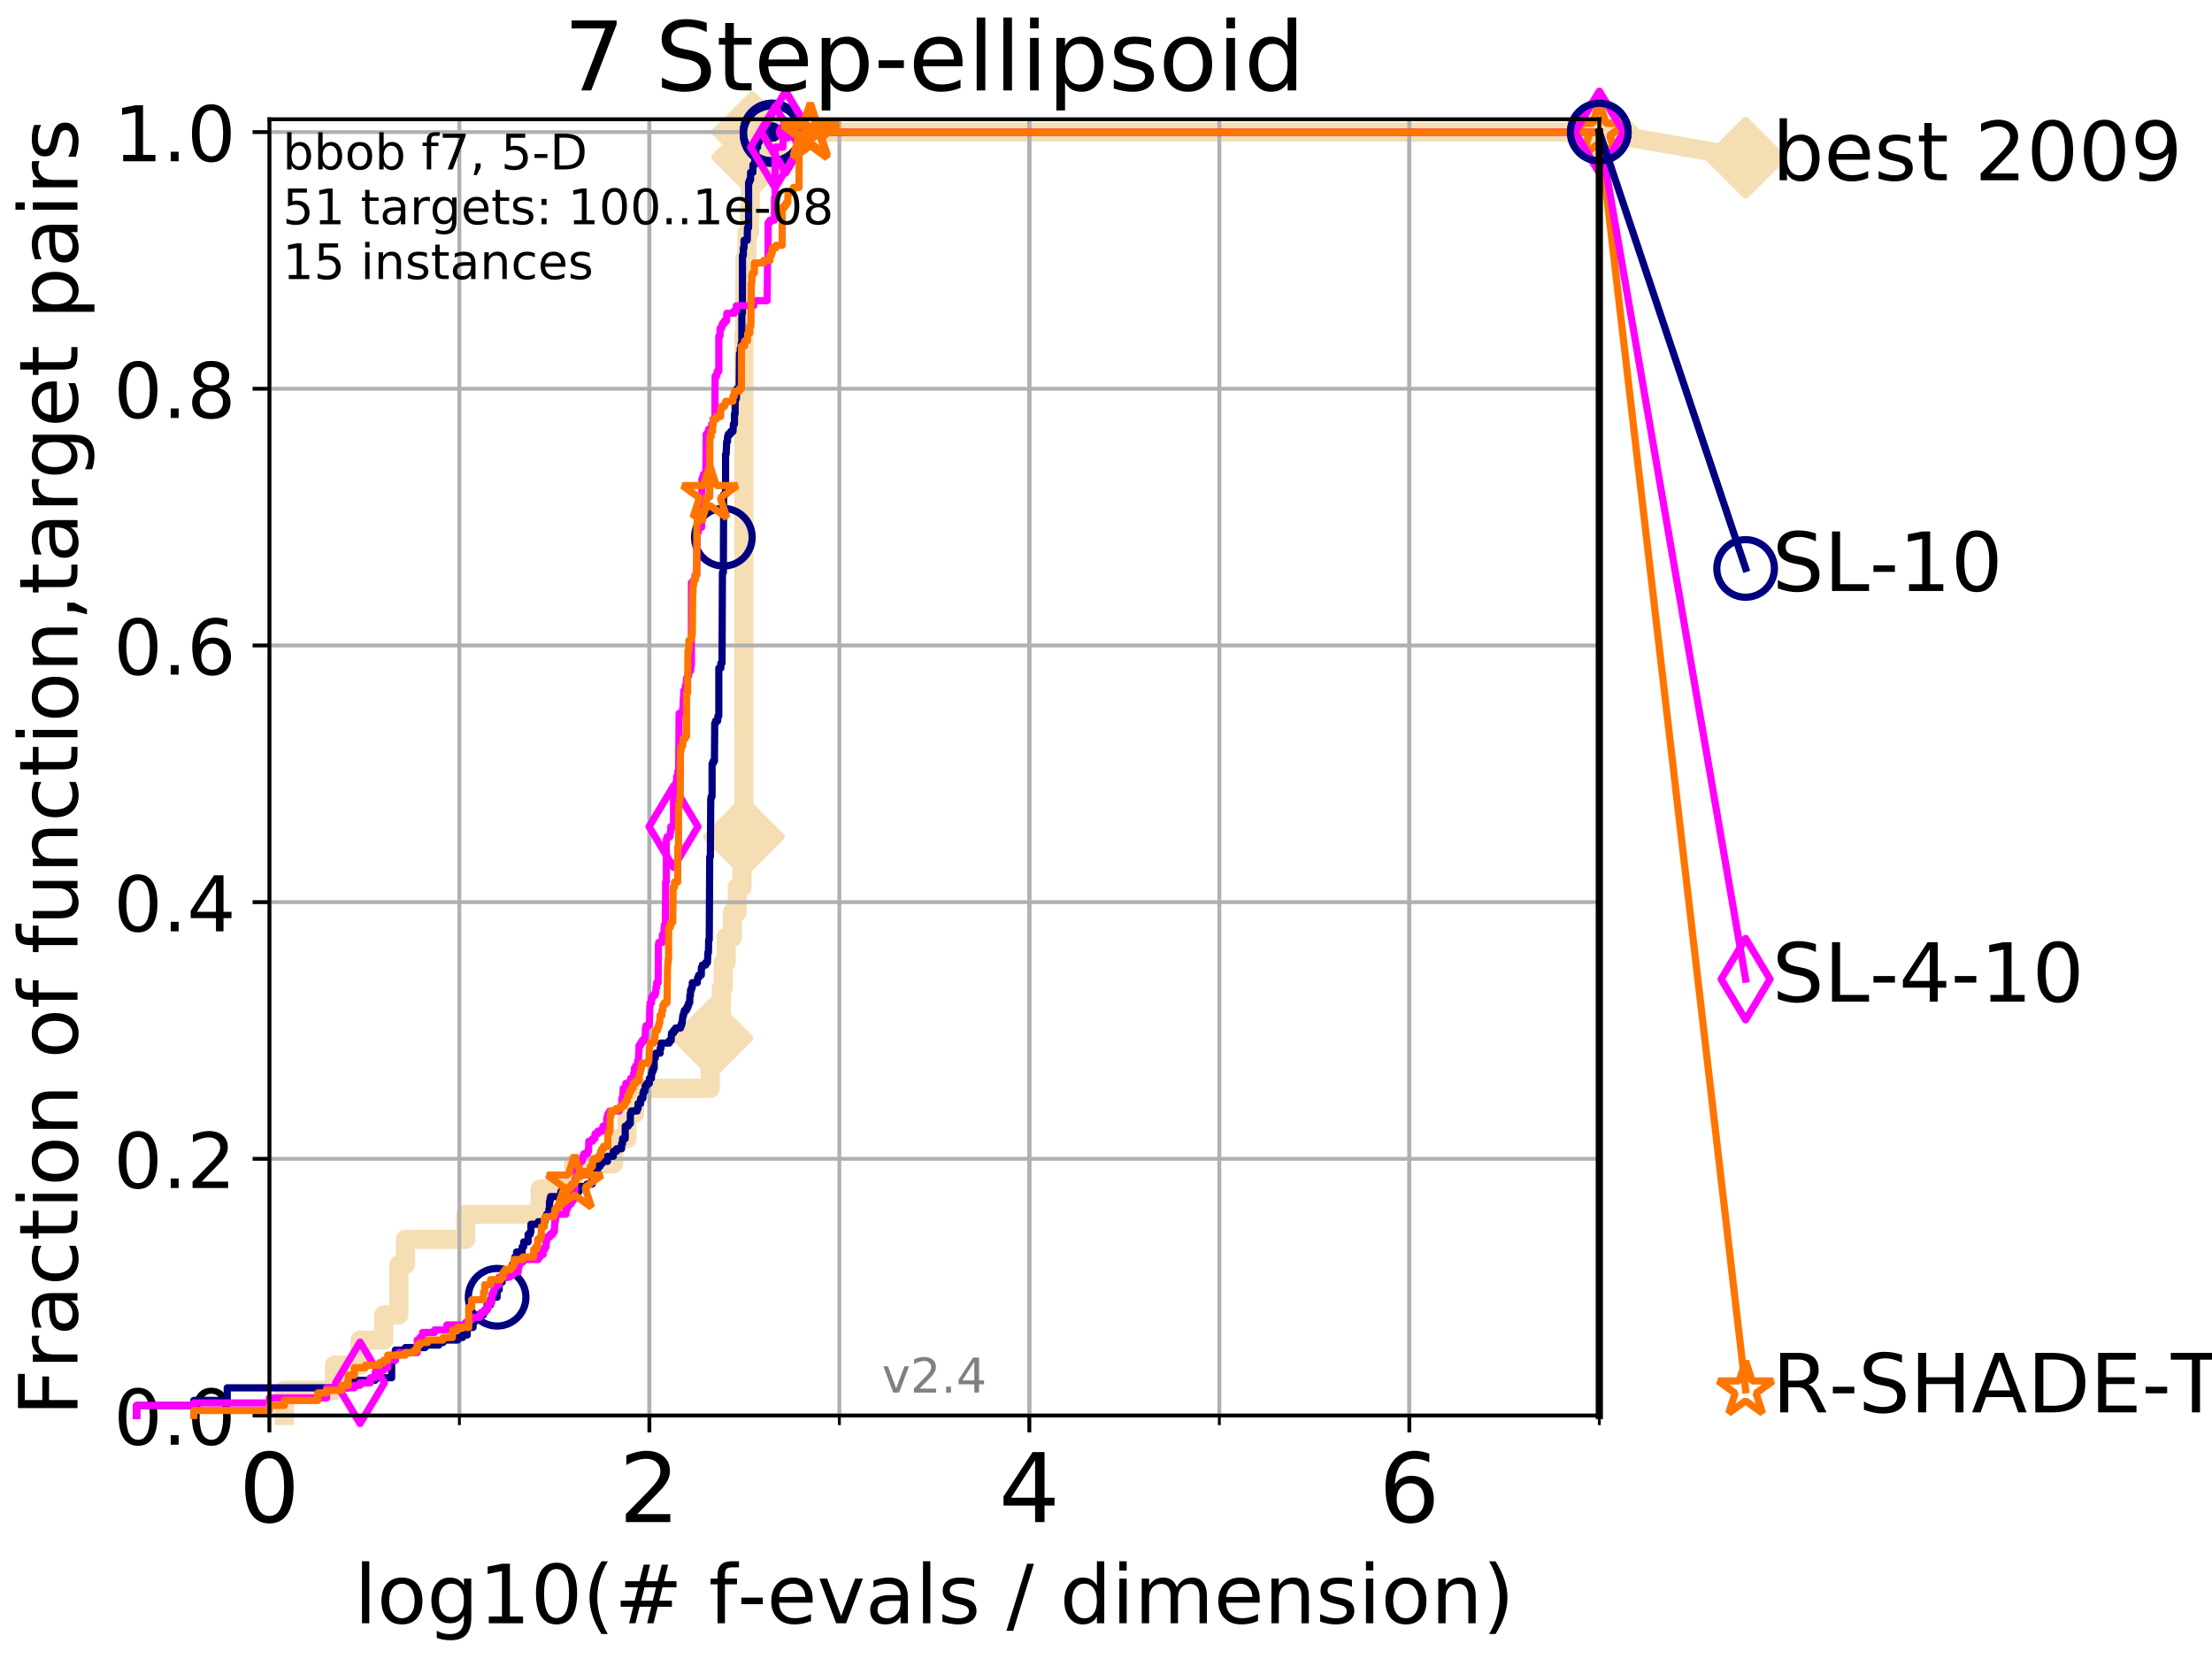 <?xml version="1.0" encoding="utf-8" standalone="no"?>
<!DOCTYPE svg PUBLIC "-//W3C//DTD SVG 1.1//EN"
  "http://www.w3.org/Graphics/SVG/1.1/DTD/svg11.dtd">
<!-- Created with matplotlib (http://matplotlib.org/) -->
<svg height="345.6pt" version="1.1" viewBox="0 0 460.8 345.6" width="460.8pt" xmlns="http://www.w3.org/2000/svg" xmlns:xlink="http://www.w3.org/1999/xlink">
 <defs>
  <style type="text/css">
*{stroke-linecap:butt;stroke-linejoin:round;}
  </style>
 </defs>
 <g id="figure_1">
  <g id="patch_1">
   <path d="M 0 345.6 
L 460.8 345.6 
L 460.8 0 
L 0 0 
z
" style="fill:#ffffff;"/>
  </g>
  <g id="axes_1">
   <g id="patch_2">
    <path d="M 56.12 294.88 
L 333.168 294.88 
L 333.168 24.84 
L 56.12 24.84 
z
" style="fill:#ffffff;"/>
   </g>
   <g id="line2d_1">
    <path d="M 59.254 294.88 
L 59.254 289.638 
L 69.673 289.638 
L 69.673 284.395 
L 75.004 284.395 
L 75.004 279.153 
L 79.949 279.153 
L 79.949 273.91 
L 83.082 273.91 
L 83.082 263.425 
L 84.458 263.425 
L 84.458 258.183 
L 97.021 258.183 
L 97.021 252.94 
L 112.514 252.94 
L 112.514 247.698 
L 119.527 247.698 
L 119.527 242.455 
L 127.819 242.455 
L 127.819 237.213 
L 130.605 237.213 
L 130.605 231.97 
L 132.198 231.97 
L 132.198 226.728 
L 147.947 226.728 
L 147.947 221.485 
L 148.402 221.485 
L 148.402 216.243 
L 149.904 216.243 
L 149.904 211 
L 150.267 211 
L 150.267 205.758 
L 150.665 205.758 
L 150.665 200.515 
L 151.259 200.515 
L 151.259 195.273 
L 152.564 195.273 
L 152.564 190.03 
L 153.589 190.03 
L 153.589 184.788 
L 154.579 184.788 
L 154.579 179.546 
L 154.867 179.546 
L 154.867 174.303 
L 154.966 174.303 
L 154.966 74.696 
L 154.988 74.696 
L 154.988 69.453 
L 155.108 69.453 
L 155.108 64.211 
L 155.151 64.211 
L 155.151 58.969 
L 155.237 58.969 
L 155.237 53.726 
L 155.599 53.726 
L 155.599 48.484 
L 156.139 48.484 
L 156.139 43.241 
L 156.312 43.241 
L 156.312 37.999 
L 156.433 37.999 
L 156.433 32.756 
L 156.692 32.756 
L 156.692 27.514 
L 333.168 27.514 
" style="fill:none;stroke:#f5deb3;stroke-linecap:square;stroke-width:4;"/>
   </g>
   <g id="line2d_2">
    <defs>
     <path d="M -0 7.778 
L 7.778 0 
L 0 -7.778 
L -7.778 -0 
z
" id="m7dac3fd549" style="stroke:#f5deb3;stroke-linejoin:miter;stroke-width:1.5;"/>
    </defs>
    <g>
     <use style="fill:#f5deb3;stroke:#f5deb3;stroke-linejoin:miter;stroke-width:1.5;" x="148.402" xlink:href="#m7dac3fd549" y="216.243"/>
     <use style="fill:#f5deb3;stroke:#f5deb3;stroke-linejoin:miter;stroke-width:1.5;" x="154.966" xlink:href="#m7dac3fd549" y="174.303"/>
     <use style="fill:#f5deb3;stroke:#f5deb3;stroke-linejoin:miter;stroke-width:1.5;" x="156.692" xlink:href="#m7dac3fd549" y="32.756"/>
     <use style="fill:#f5deb3;stroke:#f5deb3;stroke-linejoin:miter;stroke-width:1.5;" x="156.692" xlink:href="#m7dac3fd549" y="27.514"/>
     <use style="fill:#f5deb3;stroke:#f5deb3;stroke-linejoin:miter;stroke-width:1.5;" x="333.168" xlink:href="#m7dac3fd549" y="27.514"/>
    </g>
   </g>
   <g id="line2d_3">
    <path style="fill:none;stroke:#f5deb3;stroke-linecap:square;stroke-width:4;"/>
    <g/>
   </g>
   <g id="line2d_4">
    <path d="M 333.168 27.514 
L 363.643 32.861 
" style="fill:none;stroke:#f5deb3;stroke-linecap:square;stroke-width:4;"/>
    <g>
     <use style="fill:#f5deb3;stroke:#f5deb3;stroke-linejoin:miter;stroke-width:1.5;" x="333.168" xlink:href="#m7dac3fd549" y="27.514"/>
     <use style="fill:#f5deb3;stroke:#f5deb3;stroke-linejoin:miter;stroke-width:1.5;" x="363.643" xlink:href="#m7dac3fd549" y="32.861"/>
    </g>
   </g>
   <g id="matplotlib.axis_1">
    <g id="xtick_1">
     <g id="line2d_5">
      <path clip-path="url(#p57837f2128)" d="M 56.12 294.88 
L 56.12 24.84 
" style="fill:none;stroke:#b0b0b0;stroke-linecap:square;stroke-width:0.8;"/>
     </g>
     <g id="line2d_6">
      <defs>
       <path d="M 0 0 
L 0 3.5 
" id="mbcbfbe84e6" style="stroke:#000000;stroke-width:0.8;"/>
      </defs>
      <g>
       <use style="stroke:#000000;stroke-width:0.8;" x="56.12" xlink:href="#mbcbfbe84e6" y="294.88"/>
      </g>
     </g>
     <g id="text_1">
      <!-- 0 -->
      <defs>
       <path d="M 31.781 66.406 
Q 24.172 66.406 20.328 58.906 
Q 16.5 51.422 16.5 36.375 
Q 16.5 21.391 20.328 13.891 
Q 24.172 6.391 31.781 6.391 
Q 39.453 6.391 43.281 13.891 
Q 47.125 21.391 47.125 36.375 
Q 47.125 51.422 43.281 58.906 
Q 39.453 66.406 31.781 66.406 
z
M 31.781 74.219 
Q 44.047 74.219 50.516 64.516 
Q 56.984 54.828 56.984 36.375 
Q 56.984 17.969 50.516 8.266 
Q 44.047 -1.422 31.781 -1.422 
Q 19.531 -1.422 13.062 8.266 
Q 6.594 17.969 6.594 36.375 
Q 6.594 54.828 13.062 64.516 
Q 19.531 74.219 31.781 74.219 
z
" id="DejaVuSans-30"/>
      </defs>
      <g transform="translate(49.758 317.077)scale(0.2 -0.2)">
       <use xlink:href="#DejaVuSans-30"/>
      </g>
     </g>
    </g>
    <g id="xtick_2">
     <g id="line2d_7">
      <path clip-path="url(#p57837f2128)" d="M 135.277 294.88 
L 135.277 24.84 
" style="fill:none;stroke:#b0b0b0;stroke-linecap:square;stroke-width:0.8;"/>
     </g>
     <g id="line2d_8">
      <g>
       <use style="stroke:#000000;stroke-width:0.8;" x="135.277" xlink:href="#mbcbfbe84e6" y="294.88"/>
      </g>
     </g>
     <g id="text_2">
      <!-- 2 -->
      <defs>
       <path d="M 19.188 8.297 
L 53.609 8.297 
L 53.609 0 
L 7.328 0 
L 7.328 8.297 
Q 12.938 14.109 22.625 23.891 
Q 32.328 33.688 34.812 36.531 
Q 39.547 41.844 41.422 45.531 
Q 43.312 49.219 43.312 52.781 
Q 43.312 58.594 39.234 62.25 
Q 35.156 65.922 28.609 65.922 
Q 23.969 65.922 18.812 64.312 
Q 13.672 62.703 7.812 59.422 
L 7.812 69.391 
Q 13.766 71.781 18.938 73 
Q 24.125 74.219 28.422 74.219 
Q 39.75 74.219 46.484 68.547 
Q 53.219 62.891 53.219 53.422 
Q 53.219 48.922 51.531 44.891 
Q 49.859 40.875 45.406 35.406 
Q 44.188 33.984 37.641 27.219 
Q 31.109 20.453 19.188 8.297 
z
" id="DejaVuSans-32"/>
      </defs>
      <g transform="translate(128.914 317.077)scale(0.2 -0.2)">
       <use xlink:href="#DejaVuSans-32"/>
      </g>
     </g>
    </g>
    <g id="xtick_3">
     <g id="line2d_9">
      <path clip-path="url(#p57837f2128)" d="M 214.433 294.88 
L 214.433 24.84 
" style="fill:none;stroke:#b0b0b0;stroke-linecap:square;stroke-width:0.8;"/>
     </g>
     <g id="line2d_10">
      <g>
       <use style="stroke:#000000;stroke-width:0.8;" x="214.433" xlink:href="#mbcbfbe84e6" y="294.88"/>
      </g>
     </g>
     <g id="text_3">
      <!-- 4 -->
      <defs>
       <path d="M 37.797 64.312 
L 12.891 25.391 
L 37.797 25.391 
z
M 35.203 72.906 
L 47.609 72.906 
L 47.609 25.391 
L 58.016 25.391 
L 58.016 17.188 
L 47.609 17.188 
L 47.609 0 
L 37.797 0 
L 37.797 17.188 
L 4.891 17.188 
L 4.891 26.703 
z
" id="DejaVuSans-34"/>
      </defs>
      <g transform="translate(208.071 317.077)scale(0.2 -0.2)">
       <use xlink:href="#DejaVuSans-34"/>
      </g>
     </g>
    </g>
    <g id="xtick_4">
     <g id="line2d_11">
      <path clip-path="url(#p57837f2128)" d="M 293.59 294.88 
L 293.59 24.84 
" style="fill:none;stroke:#b0b0b0;stroke-linecap:square;stroke-width:0.8;"/>
     </g>
     <g id="line2d_12">
      <g>
       <use style="stroke:#000000;stroke-width:0.8;" x="293.59" xlink:href="#mbcbfbe84e6" y="294.88"/>
      </g>
     </g>
     <g id="text_4">
      <!-- 6 -->
      <defs>
       <path d="M 33.016 40.375 
Q 26.375 40.375 22.484 35.828 
Q 18.609 31.297 18.609 23.391 
Q 18.609 15.531 22.484 10.953 
Q 26.375 6.391 33.016 6.391 
Q 39.656 6.391 43.531 10.953 
Q 47.406 15.531 47.406 23.391 
Q 47.406 31.297 43.531 35.828 
Q 39.656 40.375 33.016 40.375 
z
M 52.594 71.297 
L 52.594 62.312 
Q 48.875 64.062 45.094 64.984 
Q 41.312 65.922 37.594 65.922 
Q 27.828 65.922 22.672 59.328 
Q 17.531 52.734 16.797 39.406 
Q 19.672 43.656 24.016 45.922 
Q 28.375 48.188 33.594 48.188 
Q 44.578 48.188 50.953 41.516 
Q 57.328 34.859 57.328 23.391 
Q 57.328 12.156 50.688 5.359 
Q 44.047 -1.422 33.016 -1.422 
Q 20.359 -1.422 13.672 8.266 
Q 6.984 17.969 6.984 36.375 
Q 6.984 53.656 15.188 63.938 
Q 23.391 74.219 37.203 74.219 
Q 40.922 74.219 44.703 73.484 
Q 48.484 72.75 52.594 71.297 
z
" id="DejaVuSans-36"/>
      </defs>
      <g transform="translate(287.227 317.077)scale(0.2 -0.2)">
       <use xlink:href="#DejaVuSans-36"/>
      </g>
     </g>
    </g>
    <g id="xtick_5">
     <g id="line2d_13">
      <path clip-path="url(#p57837f2128)" d="M 56.12 294.88 
L 56.12 24.84 
" style="fill:none;stroke:#b0b0b0;stroke-linecap:square;stroke-width:0.8;"/>
     </g>
     <g id="line2d_14">
      <defs>
       <path d="M 0 0 
L 0 2 
" id="med12f76c76" style="stroke:#000000;stroke-width:0.6;"/>
      </defs>
      <g>
       <use style="stroke:#000000;stroke-width:0.6;" x="56.12" xlink:href="#med12f76c76" y="294.88"/>
      </g>
     </g>
    </g>
    <g id="xtick_6">
     <g id="line2d_15">
      <path clip-path="url(#p57837f2128)" d="M 95.698 294.88 
L 95.698 24.84 
" style="fill:none;stroke:#b0b0b0;stroke-linecap:square;stroke-width:0.8;"/>
     </g>
     <g id="line2d_16">
      <g>
       <use style="stroke:#000000;stroke-width:0.6;" x="95.698" xlink:href="#med12f76c76" y="294.88"/>
      </g>
     </g>
    </g>
    <g id="xtick_7">
     <g id="line2d_17">
      <path clip-path="url(#p57837f2128)" d="M 135.277 294.88 
L 135.277 24.84 
" style="fill:none;stroke:#b0b0b0;stroke-linecap:square;stroke-width:0.8;"/>
     </g>
     <g id="line2d_18">
      <g>
       <use style="stroke:#000000;stroke-width:0.6;" x="135.277" xlink:href="#med12f76c76" y="294.88"/>
      </g>
     </g>
    </g>
    <g id="xtick_8">
     <g id="line2d_19">
      <path clip-path="url(#p57837f2128)" d="M 174.855 294.88 
L 174.855 24.84 
" style="fill:none;stroke:#b0b0b0;stroke-linecap:square;stroke-width:0.8;"/>
     </g>
     <g id="line2d_20">
      <g>
       <use style="stroke:#000000;stroke-width:0.6;" x="174.855" xlink:href="#med12f76c76" y="294.88"/>
      </g>
     </g>
    </g>
    <g id="xtick_9">
     <g id="line2d_21">
      <path clip-path="url(#p57837f2128)" d="M 214.433 294.88 
L 214.433 24.84 
" style="fill:none;stroke:#b0b0b0;stroke-linecap:square;stroke-width:0.8;"/>
     </g>
     <g id="line2d_22">
      <g>
       <use style="stroke:#000000;stroke-width:0.6;" x="214.433" xlink:href="#med12f76c76" y="294.88"/>
      </g>
     </g>
    </g>
    <g id="xtick_10">
     <g id="line2d_23">
      <path clip-path="url(#p57837f2128)" d="M 254.011 294.88 
L 254.011 24.84 
" style="fill:none;stroke:#b0b0b0;stroke-linecap:square;stroke-width:0.8;"/>
     </g>
     <g id="line2d_24">
      <g>
       <use style="stroke:#000000;stroke-width:0.6;" x="254.011" xlink:href="#med12f76c76" y="294.88"/>
      </g>
     </g>
    </g>
    <g id="xtick_11">
     <g id="line2d_25">
      <path clip-path="url(#p57837f2128)" d="M 293.59 294.88 
L 293.59 24.84 
" style="fill:none;stroke:#b0b0b0;stroke-linecap:square;stroke-width:0.8;"/>
     </g>
     <g id="line2d_26">
      <g>
       <use style="stroke:#000000;stroke-width:0.6;" x="293.59" xlink:href="#med12f76c76" y="294.88"/>
      </g>
     </g>
    </g>
    <g id="xtick_12">
     <g id="line2d_27">
      <path clip-path="url(#p57837f2128)" d="M 333.168 294.88 
L 333.168 24.84 
" style="fill:none;stroke:#b0b0b0;stroke-linecap:square;stroke-width:0.8;"/>
     </g>
     <g id="line2d_28">
      <g>
       <use style="stroke:#000000;stroke-width:0.6;" x="333.168" xlink:href="#med12f76c76" y="294.88"/>
      </g>
     </g>
    </g>
    <g id="text_5">
     <!-- log10(# f-evals / dimension) -->
     <defs>
      <path d="M 9.422 75.984 
L 18.406 75.984 
L 18.406 0 
L 9.422 0 
z
" id="DejaVuSans-6c"/>
      <path d="M 30.609 48.391 
Q 23.391 48.391 19.188 42.75 
Q 14.984 37.109 14.984 27.297 
Q 14.984 17.484 19.156 11.844 
Q 23.344 6.203 30.609 6.203 
Q 37.797 6.203 41.984 11.859 
Q 46.188 17.531 46.188 27.297 
Q 46.188 37.016 41.984 42.703 
Q 37.797 48.391 30.609 48.391 
z
M 30.609 56 
Q 42.328 56 49.016 48.375 
Q 55.719 40.766 55.719 27.297 
Q 55.719 13.875 49.016 6.219 
Q 42.328 -1.422 30.609 -1.422 
Q 18.844 -1.422 12.172 6.219 
Q 5.516 13.875 5.516 27.297 
Q 5.516 40.766 12.172 48.375 
Q 18.844 56 30.609 56 
z
" id="DejaVuSans-6f"/>
      <path d="M 45.406 27.984 
Q 45.406 37.75 41.375 43.109 
Q 37.359 48.484 30.078 48.484 
Q 22.859 48.484 18.828 43.109 
Q 14.797 37.75 14.797 27.984 
Q 14.797 18.266 18.828 12.891 
Q 22.859 7.516 30.078 7.516 
Q 37.359 7.516 41.375 12.891 
Q 45.406 18.266 45.406 27.984 
z
M 54.391 6.781 
Q 54.391 -7.172 48.188 -13.984 
Q 42 -20.797 29.203 -20.797 
Q 24.469 -20.797 20.266 -20.094 
Q 16.062 -19.391 12.109 -17.922 
L 12.109 -9.188 
Q 16.062 -11.328 19.922 -12.344 
Q 23.781 -13.375 27.781 -13.375 
Q 36.625 -13.375 41.016 -8.766 
Q 45.406 -4.156 45.406 5.172 
L 45.406 9.625 
Q 42.625 4.781 38.281 2.391 
Q 33.938 0 27.875 0 
Q 17.828 0 11.672 7.656 
Q 5.516 15.328 5.516 27.984 
Q 5.516 40.672 11.672 48.328 
Q 17.828 56 27.875 56 
Q 33.938 56 38.281 53.609 
Q 42.625 51.219 45.406 46.391 
L 45.406 54.688 
L 54.391 54.688 
z
" id="DejaVuSans-67"/>
      <path d="M 12.406 8.297 
L 28.516 8.297 
L 28.516 63.922 
L 10.984 60.406 
L 10.984 69.391 
L 28.422 72.906 
L 38.281 72.906 
L 38.281 8.297 
L 54.391 8.297 
L 54.391 0 
L 12.406 0 
z
" id="DejaVuSans-31"/>
      <path d="M 31 75.875 
Q 24.469 64.656 21.281 53.656 
Q 18.109 42.672 18.109 31.391 
Q 18.109 20.125 21.312 9.062 
Q 24.516 -2 31 -13.188 
L 23.188 -13.188 
Q 15.875 -1.703 12.234 9.375 
Q 8.594 20.453 8.594 31.391 
Q 8.594 42.281 12.203 53.312 
Q 15.828 64.359 23.188 75.875 
z
" id="DejaVuSans-28"/>
      <path d="M 51.125 44 
L 36.922 44 
L 32.812 27.688 
L 47.125 27.688 
z
M 43.797 71.781 
L 38.719 51.516 
L 52.984 51.516 
L 58.109 71.781 
L 65.922 71.781 
L 60.891 51.516 
L 76.125 51.516 
L 76.125 44 
L 58.984 44 
L 54.984 27.688 
L 70.516 27.688 
L 70.516 20.219 
L 53.078 20.219 
L 48 0 
L 40.188 0 
L 45.219 20.219 
L 30.906 20.219 
L 25.875 0 
L 18.016 0 
L 23.094 20.219 
L 7.719 20.219 
L 7.719 27.688 
L 24.906 27.688 
L 29 44 
L 13.281 44 
L 13.281 51.516 
L 30.906 51.516 
L 35.891 71.781 
z
" id="DejaVuSans-23"/>
      <path id="DejaVuSans-20"/>
      <path d="M 37.109 75.984 
L 37.109 68.5 
L 28.516 68.5 
Q 23.688 68.5 21.797 66.547 
Q 19.922 64.594 19.922 59.516 
L 19.922 54.688 
L 34.719 54.688 
L 34.719 47.703 
L 19.922 47.703 
L 19.922 0 
L 10.891 0 
L 10.891 47.703 
L 2.297 47.703 
L 2.297 54.688 
L 10.891 54.688 
L 10.891 58.5 
Q 10.891 67.625 15.141 71.797 
Q 19.391 75.984 28.609 75.984 
z
" id="DejaVuSans-66"/>
      <path d="M 4.891 31.391 
L 31.203 31.391 
L 31.203 23.391 
L 4.891 23.391 
z
" id="DejaVuSans-2d"/>
      <path d="M 56.203 29.594 
L 56.203 25.203 
L 14.891 25.203 
Q 15.484 15.922 20.484 11.062 
Q 25.484 6.203 34.422 6.203 
Q 39.594 6.203 44.453 7.469 
Q 49.312 8.734 54.109 11.281 
L 54.109 2.781 
Q 49.266 0.734 44.188 -0.344 
Q 39.109 -1.422 33.891 -1.422 
Q 20.797 -1.422 13.156 6.188 
Q 5.516 13.812 5.516 26.812 
Q 5.516 40.234 12.766 48.109 
Q 20.016 56 32.328 56 
Q 43.359 56 49.781 48.891 
Q 56.203 41.797 56.203 29.594 
z
M 47.219 32.234 
Q 47.125 39.594 43.094 43.984 
Q 39.062 48.391 32.422 48.391 
Q 24.906 48.391 20.391 44.141 
Q 15.875 39.891 15.188 32.172 
z
" id="DejaVuSans-65"/>
      <path d="M 2.984 54.688 
L 12.5 54.688 
L 29.594 8.797 
L 46.688 54.688 
L 56.203 54.688 
L 35.688 0 
L 23.484 0 
z
" id="DejaVuSans-76"/>
      <path d="M 34.281 27.484 
Q 23.391 27.484 19.188 25 
Q 14.984 22.516 14.984 16.5 
Q 14.984 11.719 18.141 8.906 
Q 21.297 6.109 26.703 6.109 
Q 34.188 6.109 38.703 11.406 
Q 43.219 16.703 43.219 25.484 
L 43.219 27.484 
z
M 52.203 31.203 
L 52.203 0 
L 43.219 0 
L 43.219 8.297 
Q 40.141 3.328 35.547 0.953 
Q 30.953 -1.422 24.312 -1.422 
Q 15.922 -1.422 10.953 3.297 
Q 6 8.016 6 15.922 
Q 6 25.141 12.172 29.828 
Q 18.359 34.516 30.609 34.516 
L 43.219 34.516 
L 43.219 35.406 
Q 43.219 41.609 39.141 45 
Q 35.062 48.391 27.688 48.391 
Q 23 48.391 18.547 47.266 
Q 14.109 46.141 10.016 43.891 
L 10.016 52.203 
Q 14.938 54.109 19.578 55.047 
Q 24.219 56 28.609 56 
Q 40.484 56 46.344 49.844 
Q 52.203 43.703 52.203 31.203 
z
" id="DejaVuSans-61"/>
      <path d="M 44.281 53.078 
L 44.281 44.578 
Q 40.484 46.531 36.375 47.5 
Q 32.281 48.484 27.875 48.484 
Q 21.188 48.484 17.844 46.438 
Q 14.5 44.391 14.5 40.281 
Q 14.5 37.156 16.891 35.375 
Q 19.281 33.594 26.516 31.984 
L 29.594 31.297 
Q 39.156 29.25 43.188 25.516 
Q 47.219 21.781 47.219 15.094 
Q 47.219 7.469 41.188 3.016 
Q 35.156 -1.422 24.609 -1.422 
Q 20.219 -1.422 15.453 -0.562 
Q 10.688 0.297 5.422 2 
L 5.422 11.281 
Q 10.406 8.688 15.234 7.391 
Q 20.062 6.109 24.812 6.109 
Q 31.156 6.109 34.562 8.281 
Q 37.984 10.453 37.984 14.406 
Q 37.984 18.062 35.516 20.016 
Q 33.062 21.969 24.703 23.781 
L 21.578 24.516 
Q 13.234 26.266 9.516 29.906 
Q 5.812 33.547 5.812 39.891 
Q 5.812 47.609 11.281 51.797 
Q 16.75 56 26.812 56 
Q 31.781 56 36.172 55.266 
Q 40.578 54.547 44.281 53.078 
z
" id="DejaVuSans-73"/>
      <path d="M 25.391 72.906 
L 33.688 72.906 
L 8.297 -9.281 
L 0 -9.281 
z
" id="DejaVuSans-2f"/>
      <path d="M 45.406 46.391 
L 45.406 75.984 
L 54.391 75.984 
L 54.391 0 
L 45.406 0 
L 45.406 8.203 
Q 42.578 3.328 38.25 0.953 
Q 33.938 -1.422 27.875 -1.422 
Q 17.969 -1.422 11.734 6.484 
Q 5.516 14.406 5.516 27.297 
Q 5.516 40.188 11.734 48.094 
Q 17.969 56 27.875 56 
Q 33.938 56 38.25 53.625 
Q 42.578 51.266 45.406 46.391 
z
M 14.797 27.297 
Q 14.797 17.391 18.875 11.75 
Q 22.953 6.109 30.078 6.109 
Q 37.203 6.109 41.297 11.75 
Q 45.406 17.391 45.406 27.297 
Q 45.406 37.203 41.297 42.844 
Q 37.203 48.484 30.078 48.484 
Q 22.953 48.484 18.875 42.844 
Q 14.797 37.203 14.797 27.297 
z
" id="DejaVuSans-64"/>
      <path d="M 9.422 54.688 
L 18.406 54.688 
L 18.406 0 
L 9.422 0 
z
M 9.422 75.984 
L 18.406 75.984 
L 18.406 64.594 
L 9.422 64.594 
z
" id="DejaVuSans-69"/>
      <path d="M 52 44.188 
Q 55.375 50.25 60.062 53.125 
Q 64.75 56 71.094 56 
Q 79.641 56 84.281 50.016 
Q 88.922 44.047 88.922 33.016 
L 88.922 0 
L 79.891 0 
L 79.891 32.719 
Q 79.891 40.578 77.094 44.375 
Q 74.312 48.188 68.609 48.188 
Q 61.625 48.188 57.562 43.547 
Q 53.516 38.922 53.516 30.906 
L 53.516 0 
L 44.484 0 
L 44.484 32.719 
Q 44.484 40.625 41.703 44.406 
Q 38.922 48.188 33.109 48.188 
Q 26.219 48.188 22.156 43.531 
Q 18.109 38.875 18.109 30.906 
L 18.109 0 
L 9.078 0 
L 9.078 54.688 
L 18.109 54.688 
L 18.109 46.188 
Q 21.188 51.219 25.484 53.609 
Q 29.781 56 35.688 56 
Q 41.656 56 45.828 52.969 
Q 50 49.953 52 44.188 
z
" id="DejaVuSans-6d"/>
      <path d="M 54.891 33.016 
L 54.891 0 
L 45.906 0 
L 45.906 32.719 
Q 45.906 40.484 42.875 44.328 
Q 39.844 48.188 33.797 48.188 
Q 26.516 48.188 22.312 43.547 
Q 18.109 38.922 18.109 30.906 
L 18.109 0 
L 9.078 0 
L 9.078 54.688 
L 18.109 54.688 
L 18.109 46.188 
Q 21.344 51.125 25.703 53.562 
Q 30.078 56 35.797 56 
Q 45.219 56 50.047 50.172 
Q 54.891 44.344 54.891 33.016 
z
" id="DejaVuSans-6e"/>
      <path d="M 8.016 75.875 
L 15.828 75.875 
Q 23.141 64.359 26.781 53.312 
Q 30.422 42.281 30.422 31.391 
Q 30.422 20.453 26.781 9.375 
Q 23.141 -1.703 15.828 -13.188 
L 8.016 -13.188 
Q 14.5 -2 17.703 9.062 
Q 20.906 20.125 20.906 31.391 
Q 20.906 42.672 17.703 53.656 
Q 14.5 64.656 8.016 75.875 
z
" id="DejaVuSans-29"/>
     </defs>
     <g transform="translate(73.803 338.154)scale(0.17 -0.17)">
      <use xlink:href="#DejaVuSans-6c"/>
      <use x="27.783" xlink:href="#DejaVuSans-6f"/>
      <use x="88.965" xlink:href="#DejaVuSans-67"/>
      <use x="152.441" xlink:href="#DejaVuSans-31"/>
      <use x="216.064" xlink:href="#DejaVuSans-30"/>
      <use x="279.688" xlink:href="#DejaVuSans-28"/>
      <use x="318.701" xlink:href="#DejaVuSans-23"/>
      <use x="402.49" xlink:href="#DejaVuSans-20"/>
      <use x="434.277" xlink:href="#DejaVuSans-66"/>
      <use x="469.404" xlink:href="#DejaVuSans-2d"/>
      <use x="505.488" xlink:href="#DejaVuSans-65"/>
      <use x="567.012" xlink:href="#DejaVuSans-76"/>
      <use x="626.191" xlink:href="#DejaVuSans-61"/>
      <use x="687.471" xlink:href="#DejaVuSans-6c"/>
      <use x="715.254" xlink:href="#DejaVuSans-73"/>
      <use x="767.354" xlink:href="#DejaVuSans-20"/>
      <use x="799.141" xlink:href="#DejaVuSans-2f"/>
      <use x="832.832" xlink:href="#DejaVuSans-20"/>
      <use x="864.619" xlink:href="#DejaVuSans-64"/>
      <use x="928.096" xlink:href="#DejaVuSans-69"/>
      <use x="955.879" xlink:href="#DejaVuSans-6d"/>
      <use x="1053.291" xlink:href="#DejaVuSans-65"/>
      <use x="1114.814" xlink:href="#DejaVuSans-6e"/>
      <use x="1178.193" xlink:href="#DejaVuSans-73"/>
      <use x="1230.293" xlink:href="#DejaVuSans-69"/>
      <use x="1258.076" xlink:href="#DejaVuSans-6f"/>
      <use x="1319.258" xlink:href="#DejaVuSans-6e"/>
      <use x="1382.637" xlink:href="#DejaVuSans-29"/>
     </g>
    </g>
   </g>
   <g id="matplotlib.axis_2">
    <g id="ytick_1">
     <g id="line2d_29">
      <path clip-path="url(#p57837f2128)" d="M 56.12 294.88 
L 333.168 294.88 
" style="fill:none;stroke:#b0b0b0;stroke-linecap:square;stroke-width:0.8;"/>
     </g>
     <g id="line2d_30">
      <defs>
       <path d="M 0 0 
L -3.5 0 
" id="mf9dbb5c894" style="stroke:#000000;stroke-width:0.8;"/>
      </defs>
      <g>
       <use style="stroke:#000000;stroke-width:0.8;" x="56.12" xlink:href="#mf9dbb5c894" y="294.88"/>
      </g>
     </g>
     <g id="text_6">
      <!-- 0.0 -->
      <defs>
       <path d="M 10.688 12.406 
L 21 12.406 
L 21 0 
L 10.688 0 
z
" id="DejaVuSans-2e"/>
      </defs>
      <g transform="translate(23.675 300.959)scale(0.16 -0.16)">
       <use xlink:href="#DejaVuSans-30"/>
       <use x="63.623" xlink:href="#DejaVuSans-2e"/>
       <use x="95.41" xlink:href="#DejaVuSans-30"/>
      </g>
     </g>
    </g>
    <g id="ytick_2">
     <g id="line2d_31">
      <path clip-path="url(#p57837f2128)" d="M 56.12 241.407 
L 333.168 241.407 
" style="fill:none;stroke:#b0b0b0;stroke-linecap:square;stroke-width:0.8;"/>
     </g>
     <g id="line2d_32">
      <g>
       <use style="stroke:#000000;stroke-width:0.8;" x="56.12" xlink:href="#mf9dbb5c894" y="241.407"/>
      </g>
     </g>
     <g id="text_7">
      <!-- 0.2 -->
      <g transform="translate(23.675 247.485)scale(0.16 -0.16)">
       <use xlink:href="#DejaVuSans-30"/>
       <use x="63.623" xlink:href="#DejaVuSans-2e"/>
       <use x="95.41" xlink:href="#DejaVuSans-32"/>
      </g>
     </g>
    </g>
    <g id="ytick_3">
     <g id="line2d_33">
      <path clip-path="url(#p57837f2128)" d="M 56.12 187.933 
L 333.168 187.933 
" style="fill:none;stroke:#b0b0b0;stroke-linecap:square;stroke-width:0.8;"/>
     </g>
     <g id="line2d_34">
      <g>
       <use style="stroke:#000000;stroke-width:0.8;" x="56.12" xlink:href="#mf9dbb5c894" y="187.933"/>
      </g>
     </g>
     <g id="text_8">
      <!-- 0.4 -->
      <g transform="translate(23.675 194.012)scale(0.16 -0.16)">
       <use xlink:href="#DejaVuSans-30"/>
       <use x="63.623" xlink:href="#DejaVuSans-2e"/>
       <use x="95.41" xlink:href="#DejaVuSans-34"/>
      </g>
     </g>
    </g>
    <g id="ytick_4">
     <g id="line2d_35">
      <path clip-path="url(#p57837f2128)" d="M 56.12 134.46 
L 333.168 134.46 
" style="fill:none;stroke:#b0b0b0;stroke-linecap:square;stroke-width:0.8;"/>
     </g>
     <g id="line2d_36">
      <g>
       <use style="stroke:#000000;stroke-width:0.8;" x="56.12" xlink:href="#mf9dbb5c894" y="134.46"/>
      </g>
     </g>
     <g id="text_9">
      <!-- 0.6 -->
      <g transform="translate(23.675 140.539)scale(0.16 -0.16)">
       <use xlink:href="#DejaVuSans-30"/>
       <use x="63.623" xlink:href="#DejaVuSans-2e"/>
       <use x="95.41" xlink:href="#DejaVuSans-36"/>
      </g>
     </g>
    </g>
    <g id="ytick_5">
     <g id="line2d_37">
      <path clip-path="url(#p57837f2128)" d="M 56.12 80.987 
L 333.168 80.987 
" style="fill:none;stroke:#b0b0b0;stroke-linecap:square;stroke-width:0.8;"/>
     </g>
     <g id="line2d_38">
      <g>
       <use style="stroke:#000000;stroke-width:0.8;" x="56.12" xlink:href="#mf9dbb5c894" y="80.987"/>
      </g>
     </g>
     <g id="text_10">
      <!-- 0.8 -->
      <defs>
       <path d="M 31.781 34.625 
Q 24.75 34.625 20.719 30.859 
Q 16.703 27.094 16.703 20.516 
Q 16.703 13.922 20.719 10.156 
Q 24.75 6.391 31.781 6.391 
Q 38.812 6.391 42.859 10.172 
Q 46.922 13.969 46.922 20.516 
Q 46.922 27.094 42.891 30.859 
Q 38.875 34.625 31.781 34.625 
z
M 21.922 38.812 
Q 15.578 40.375 12.031 44.719 
Q 8.5 49.078 8.5 55.328 
Q 8.5 64.062 14.719 69.141 
Q 20.953 74.219 31.781 74.219 
Q 42.672 74.219 48.875 69.141 
Q 55.078 64.062 55.078 55.328 
Q 55.078 49.078 51.531 44.719 
Q 48 40.375 41.703 38.812 
Q 48.828 37.156 52.797 32.312 
Q 56.781 27.484 56.781 20.516 
Q 56.781 9.906 50.312 4.234 
Q 43.844 -1.422 31.781 -1.422 
Q 19.734 -1.422 13.25 4.234 
Q 6.781 9.906 6.781 20.516 
Q 6.781 27.484 10.781 32.312 
Q 14.797 37.156 21.922 38.812 
z
M 18.312 54.391 
Q 18.312 48.734 21.844 45.562 
Q 25.391 42.391 31.781 42.391 
Q 38.141 42.391 41.719 45.562 
Q 45.312 48.734 45.312 54.391 
Q 45.312 60.062 41.719 63.234 
Q 38.141 66.406 31.781 66.406 
Q 25.391 66.406 21.844 63.234 
Q 18.312 60.062 18.312 54.391 
z
" id="DejaVuSans-38"/>
      </defs>
      <g transform="translate(23.675 87.066)scale(0.16 -0.16)">
       <use xlink:href="#DejaVuSans-30"/>
       <use x="63.623" xlink:href="#DejaVuSans-2e"/>
       <use x="95.41" xlink:href="#DejaVuSans-38"/>
      </g>
     </g>
    </g>
    <g id="ytick_6">
     <g id="line2d_39">
      <path clip-path="url(#p57837f2128)" d="M 56.12 27.514 
L 333.168 27.514 
" style="fill:none;stroke:#b0b0b0;stroke-linecap:square;stroke-width:0.8;"/>
     </g>
     <g id="line2d_40">
      <g>
       <use style="stroke:#000000;stroke-width:0.8;" x="56.12" xlink:href="#mf9dbb5c894" y="27.514"/>
      </g>
     </g>
     <g id="text_11">
      <!-- 1.0 -->
      <g transform="translate(23.675 33.592)scale(0.16 -0.16)">
       <use xlink:href="#DejaVuSans-31"/>
       <use x="63.623" xlink:href="#DejaVuSans-2e"/>
       <use x="95.41" xlink:href="#DejaVuSans-30"/>
      </g>
     </g>
    </g>
    <g id="text_12">
     <!-- Fraction of function,target pairs -->
     <defs>
      <path d="M 9.812 72.906 
L 51.703 72.906 
L 51.703 64.594 
L 19.672 64.594 
L 19.672 43.109 
L 48.578 43.109 
L 48.578 34.812 
L 19.672 34.812 
L 19.672 0 
L 9.812 0 
z
" id="DejaVuSans-46"/>
      <path d="M 41.109 46.297 
Q 39.594 47.172 37.812 47.578 
Q 36.031 48 33.891 48 
Q 26.266 48 22.188 43.047 
Q 18.109 38.094 18.109 28.812 
L 18.109 0 
L 9.078 0 
L 9.078 54.688 
L 18.109 54.688 
L 18.109 46.188 
Q 20.953 51.172 25.484 53.578 
Q 30.031 56 36.531 56 
Q 37.453 56 38.578 55.875 
Q 39.703 55.766 41.062 55.516 
z
" id="DejaVuSans-72"/>
      <path d="M 48.781 52.594 
L 48.781 44.188 
Q 44.969 46.297 41.141 47.344 
Q 37.312 48.391 33.406 48.391 
Q 24.656 48.391 19.812 42.844 
Q 14.984 37.312 14.984 27.297 
Q 14.984 17.281 19.812 11.734 
Q 24.656 6.203 33.406 6.203 
Q 37.312 6.203 41.141 7.25 
Q 44.969 8.297 48.781 10.406 
L 48.781 2.094 
Q 45.016 0.344 40.984 -0.531 
Q 36.969 -1.422 32.422 -1.422 
Q 20.062 -1.422 12.781 6.344 
Q 5.516 14.109 5.516 27.297 
Q 5.516 40.672 12.859 48.328 
Q 20.219 56 33.016 56 
Q 37.156 56 41.109 55.141 
Q 45.062 54.297 48.781 52.594 
z
" id="DejaVuSans-63"/>
      <path d="M 18.312 70.219 
L 18.312 54.688 
L 36.812 54.688 
L 36.812 47.703 
L 18.312 47.703 
L 18.312 18.016 
Q 18.312 11.328 20.141 9.422 
Q 21.969 7.516 27.594 7.516 
L 36.812 7.516 
L 36.812 0 
L 27.594 0 
Q 17.188 0 13.234 3.875 
Q 9.281 7.766 9.281 18.016 
L 9.281 47.703 
L 2.688 47.703 
L 2.688 54.688 
L 9.281 54.688 
L 9.281 70.219 
z
" id="DejaVuSans-74"/>
      <path d="M 8.5 21.578 
L 8.5 54.688 
L 17.484 54.688 
L 17.484 21.922 
Q 17.484 14.156 20.5 10.266 
Q 23.531 6.391 29.594 6.391 
Q 36.859 6.391 41.078 11.031 
Q 45.312 15.672 45.312 23.688 
L 45.312 54.688 
L 54.297 54.688 
L 54.297 0 
L 45.312 0 
L 45.312 8.406 
Q 42.047 3.422 37.719 1 
Q 33.406 -1.422 27.688 -1.422 
Q 18.266 -1.422 13.375 4.438 
Q 8.5 10.297 8.5 21.578 
z
M 31.109 56 
z
" id="DejaVuSans-75"/>
      <path d="M 11.719 12.406 
L 22.016 12.406 
L 22.016 4 
L 14.016 -11.625 
L 7.719 -11.625 
L 11.719 4 
z
" id="DejaVuSans-2c"/>
      <path d="M 18.109 8.203 
L 18.109 -20.797 
L 9.078 -20.797 
L 9.078 54.688 
L 18.109 54.688 
L 18.109 46.391 
Q 20.953 51.266 25.266 53.625 
Q 29.594 56 35.594 56 
Q 45.562 56 51.781 48.094 
Q 58.016 40.188 58.016 27.297 
Q 58.016 14.406 51.781 6.484 
Q 45.562 -1.422 35.594 -1.422 
Q 29.594 -1.422 25.266 0.953 
Q 20.953 3.328 18.109 8.203 
z
M 48.688 27.297 
Q 48.688 37.203 44.609 42.844 
Q 40.531 48.484 33.406 48.484 
Q 26.266 48.484 22.188 42.844 
Q 18.109 37.203 18.109 27.297 
Q 18.109 17.391 22.188 11.75 
Q 26.266 6.109 33.406 6.109 
Q 40.531 6.109 44.609 11.75 
Q 48.688 17.391 48.688 27.297 
z
" id="DejaVuSans-70"/>
     </defs>
     <g transform="translate(16.14 294.999)rotate(-90)scale(0.17 -0.17)">
      <use xlink:href="#DejaVuSans-46"/>
      <use x="57.41" xlink:href="#DejaVuSans-72"/>
      <use x="98.523" xlink:href="#DejaVuSans-61"/>
      <use x="159.803" xlink:href="#DejaVuSans-63"/>
      <use x="214.783" xlink:href="#DejaVuSans-74"/>
      <use x="253.992" xlink:href="#DejaVuSans-69"/>
      <use x="281.775" xlink:href="#DejaVuSans-6f"/>
      <use x="342.957" xlink:href="#DejaVuSans-6e"/>
      <use x="406.336" xlink:href="#DejaVuSans-20"/>
      <use x="438.123" xlink:href="#DejaVuSans-6f"/>
      <use x="499.305" xlink:href="#DejaVuSans-66"/>
      <use x="534.51" xlink:href="#DejaVuSans-20"/>
      <use x="566.297" xlink:href="#DejaVuSans-66"/>
      <use x="601.502" xlink:href="#DejaVuSans-75"/>
      <use x="664.881" xlink:href="#DejaVuSans-6e"/>
      <use x="728.26" xlink:href="#DejaVuSans-63"/>
      <use x="783.24" xlink:href="#DejaVuSans-74"/>
      <use x="822.449" xlink:href="#DejaVuSans-69"/>
      <use x="850.232" xlink:href="#DejaVuSans-6f"/>
      <use x="911.414" xlink:href="#DejaVuSans-6e"/>
      <use x="974.793" xlink:href="#DejaVuSans-2c"/>
      <use x="1006.58" xlink:href="#DejaVuSans-74"/>
      <use x="1045.789" xlink:href="#DejaVuSans-61"/>
      <use x="1107.068" xlink:href="#DejaVuSans-72"/>
      <use x="1148.166" xlink:href="#DejaVuSans-67"/>
      <use x="1211.643" xlink:href="#DejaVuSans-65"/>
      <use x="1273.166" xlink:href="#DejaVuSans-74"/>
      <use x="1312.375" xlink:href="#DejaVuSans-20"/>
      <use x="1344.162" xlink:href="#DejaVuSans-70"/>
      <use x="1407.639" xlink:href="#DejaVuSans-61"/>
      <use x="1468.918" xlink:href="#DejaVuSans-69"/>
      <use x="1496.701" xlink:href="#DejaVuSans-72"/>
      <use x="1537.814" xlink:href="#DejaVuSans-73"/>
     </g>
    </g>
   </g>
   <g id="line2d_41">
    <defs>
     <path d="M 0 1.5 
C 0.398 1.5 0.779 1.342 1.061 1.061 
C 1.342 0.779 1.5 0.398 1.5 0 
C 1.5 -0.398 1.342 -0.779 1.061 -1.061 
C 0.779 -1.342 0.398 -1.5 0 -1.5 
C -0.398 -1.5 -0.779 -1.342 -1.061 -1.061 
C -1.342 -0.779 -1.5 -0.398 -1.5 0 
C -1.5 0.398 -1.342 0.779 -1.061 1.061 
C -0.779 1.342 -0.398 1.5 0 1.5 
z
" id="m19e57b3f3b" style="stroke:#f5deb3;"/>
    </defs>
    <g>
     <use style="fill:#f5deb3;stroke:#f5deb3;" x="156.692" xlink:href="#m19e57b3f3b" y="27.514"/>
     <use style="fill:#f5deb3;stroke:#f5deb3;" x="156.692" xlink:href="#m19e57b3f3b" y="27.514"/>
    </g>
   </g>
   <g id="line2d_42">
    <defs>
     <path d="M 0 1.5 
C 0.398 1.5 0.779 1.342 1.061 1.061 
C 1.342 0.779 1.5 0.398 1.5 0 
C 1.5 -0.398 1.342 -0.779 1.061 -1.061 
C 0.779 -1.342 0.398 -1.5 0 -1.5 
C -0.398 -1.5 -0.779 -1.342 -1.061 -1.061 
C -1.342 -0.779 -1.5 -0.398 -1.5 0 
C -1.5 0.398 -1.342 0.779 -1.061 1.061 
C -0.779 1.342 -0.398 1.5 0 1.5 
z
" id="m387e64ce44" style="stroke:#000080;"/>
    </defs>
    <g>
     <use style="fill:#000080;stroke:#000080;" x="160.845" xlink:href="#m387e64ce44" y="27.514"/>
     <use style="fill:#000080;stroke:#000080;" x="160.845" xlink:href="#m387e64ce44" y="27.514"/>
    </g>
   </g>
   <g id="line2d_43">
    <path d="M 28.456 294.88 
L 28.456 292.783 
L 40.37 292.783 
L 40.37 291.735 
L 47.34 291.735 
L 47.34 289.113 
L 72.544 289.113 
L 72.544 287.541 
L 78.137 287.541 
L 78.137 287.016 
L 81.587 287.016 
L 81.587 283.347 
L 82.351 283.347 
L 82.351 281.25 
L 84.458 281.25 
L 84.458 280.725 
L 88.556 280.725 
L 88.556 280.201 
L 91.428 280.201 
L 91.428 279.677 
L 92.287 279.677 
L 92.287 279.153 
L 95.351 279.153 
L 95.351 278.628 
L 96.372 278.628 
L 96.372 278.104 
L 97.337 278.104 
L 97.337 276.531 
L 98.543 276.531 
L 98.543 275.483 
L 98.832 275.483 
L 98.832 273.91 
L 100.729 273.91 
L 100.729 273.386 
L 100.984 273.386 
L 100.984 272.862 
L 101.482 272.862 
L 101.482 271.813 
L 102.203 271.813 
L 102.203 270.765 
L 102.437 270.765 
L 102.437 270.24 
L 103.561 270.24 
L 103.561 268.668 
L 103.991 268.668 
L 103.991 267.095 
L 104.616 267.095 
L 104.616 266.046 
L 105.802 266.046 
L 105.802 265.522 
L 106.731 265.522 
L 106.731 263.425 
L 107.265 263.425 
L 107.265 261.852 
L 107.613 261.852 
L 107.613 260.804 
L 108.775 260.804 
L 108.775 259.755 
L 109.094 259.755 
L 109.094 258.707 
L 110.015 258.707 
L 110.015 257.134 
L 110.458 257.134 
L 110.458 256.61 
L 110.603 256.61 
L 110.603 255.037 
L 112.122 255.037 
L 112.122 254.513 
L 113.518 254.513 
L 113.518 253.989 
L 113.64 253.989 
L 113.64 253.464 
L 113.88 253.464 
L 113.88 252.94 
L 114.351 252.94 
L 114.351 251.892 
L 114.467 251.892 
L 114.467 250.319 
L 114.582 250.319 
L 114.582 249.795 
L 114.696 249.795 
L 114.696 249.27 
L 116.834 249.27 
L 116.834 248.222 
L 120.609 248.222 
L 120.609 247.173 
L 122.299 247.173 
L 122.299 246.649 
L 123.362 246.649 
L 123.362 245.601 
L 123.499 245.601 
L 123.567 244.028 
L 124.364 244.028 
L 124.364 243.504 
L 124.557 243.504 
L 124.557 242.979 
L 125.001 242.979 
L 125.001 242.455 
L 125.372 242.455 
L 125.372 241.931 
L 126.553 241.931 
L 126.553 240.882 
L 127.766 240.882 
L 127.766 239.834 
L 128.444 239.834 
L 128.444 239.31 
L 129.486 239.31 
L 129.486 238.261 
L 129.678 238.261 
L 129.678 237.213 
L 130.24 237.213 
L 130.24 234.592 
L 130.873 234.592 
L 130.873 234.067 
L 131.312 234.067 
L 131.312 231.97 
L 131.484 231.97 
L 131.484 231.446 
L 132.724 231.446 
L 132.724 230.922 
L 132.922 230.922 
L 132.922 229.873 
L 133.466 229.873 
L 133.466 228.825 
L 133.918 228.825 
L 133.918 227.776 
L 134.066 227.776 
L 134.066 227.252 
L 134.395 227.252 
L 134.395 226.204 
L 134.753 226.204 
L 134.753 225.679 
L 135.277 225.679 
L 135.277 224.631 
L 135.718 224.631 
L 135.718 223.582 
L 135.851 223.582 
L 135.851 223.058 
L 136.082 223.058 
L 136.082 222.534 
L 136.278 222.534 
L 136.278 220.437 
L 136.504 220.437 
L 136.504 219.913 
L 136.631 219.913 
L 136.631 219.388 
L 137.529 219.388 
L 137.529 218.34 
L 137.709 218.34 
L 137.709 217.291 
L 139.412 217.291 
L 139.412 216.767 
L 139.813 216.767 
L 139.892 215.194 
L 140.307 215.194 
L 140.307 214.67 
L 140.738 214.67 
L 140.738 214.146 
L 141.781 214.146 
L 141.781 213.622 
L 141.969 213.622 
L 141.969 213.097 
L 142.131 213.097 
L 142.177 212.049 
L 142.246 212.049 
L 142.246 211.525 
L 142.406 211.525 
L 142.406 211 
L 142.564 211 
L 142.564 210.476 
L 142.986 210.476 
L 142.986 209.952 
L 143.269 209.952 
L 143.269 209.428 
L 143.462 209.428 
L 143.462 208.903 
L 143.675 208.903 
L 143.717 207.331 
L 143.842 207.331 
L 143.842 206.282 
L 144.029 206.282 
L 144.029 205.758 
L 144.214 205.758 
L 144.214 204.709 
L 145.265 204.709 
L 145.322 203.661 
L 145.551 203.661 
L 145.551 203.137 
L 146.091 203.137 
L 146.109 201.564 
L 146.291 201.564 
L 146.291 201.04 
L 147.001 201.04 
L 147.001 200.515 
L 147.379 200.515 
L 147.464 198.418 
L 147.582 198.418 
L 147.632 195.797 
L 147.749 195.797 
L 147.848 178.497 
L 147.98 178.497 
L 148.062 166.439 
L 148.144 166.439 
L 148.144 165.915 
L 148.338 165.915 
L 148.338 159.1 
L 148.545 159.1 
L 148.545 158.576 
L 148.829 158.576 
L 148.891 150.712 
L 149.062 150.712 
L 149.062 150.188 
L 149.503 150.188 
L 149.563 149.139 
L 149.742 149.139 
L 149.742 139.178 
L 150.166 139.178 
L 150.166 138.13 
L 150.41 138.13 
L 150.496 119.257 
L 150.693 119.257 
L 150.749 103.005 
L 151.15 103.005 
L 151.15 94.617 
L 151.272 94.617 
L 151.38 91.996 
L 151.554 91.996 
L 151.554 90.948 
L 151.727 90.948 
L 151.727 90.423 
L 152.196 90.423 
L 152.196 89.899 
L 152.69 89.899 
L 152.789 88.326 
L 152.999 88.326 
L 152.999 86.229 
L 153.133 86.229 
L 153.158 83.084 
L 153.387 83.084 
L 153.494 80.987 
L 153.987 80.987 
L 154.045 73.647 
L 154.217 73.647 
L 154.217 72.599 
L 154.399 72.599 
L 154.399 71.55 
L 154.534 71.55 
L 154.534 65.259 
L 154.657 65.259 
L 154.668 53.202 
L 154.856 53.202 
L 154.856 51.629 
L 154.999 51.629 
L 154.999 50.056 
L 155.663 50.056 
L 155.715 47.435 
L 155.944 47.435 
L 155.944 37.999 
L 156.139 37.999 
L 156.139 37.474 
L 156.362 37.474 
L 156.362 35.902 
L 156.849 35.902 
L 156.849 34.329 
L 157.218 34.329 
L 157.237 33.28 
L 157.418 33.28 
L 157.465 30.659 
L 157.83 30.659 
L 157.848 29.611 
L 158.169 29.611 
L 158.169 28.562 
L 160.775 28.562 
L 160.845 27.514 
L 333.168 27.514 
L 333.168 27.514 
" style="fill:none;stroke:#000080;stroke-linecap:square;stroke-width:1.5;"/>
   </g>
   <g id="line2d_44">
    <defs>
     <path d="M 0 6 
C 1.591 6 3.117 5.368 4.243 4.243 
C 5.368 3.117 6 1.591 6 0 
C 6 -1.591 5.368 -3.117 4.243 -4.243 
C 3.117 -5.368 1.591 -6 0 -6 
C -1.591 -6 -3.117 -5.368 -4.243 -4.243 
C -5.368 -3.117 -6 -1.591 -6 0 
C -6 1.591 -5.368 3.117 -4.243 4.243 
C -3.117 5.368 -1.591 6 0 6 
z
" id="m508ce4945d" style="stroke:#000080;stroke-width:1.5;"/>
    </defs>
    <g>
     <use style="fill-opacity:0;stroke:#000080;stroke-width:1.5;" x="103.561" xlink:href="#m508ce4945d" y="270.24"/>
     <use style="fill-opacity:0;stroke:#000080;stroke-width:1.5;" x="150.693" xlink:href="#m508ce4945d" y="111.918"/>
     <use style="fill-opacity:0;stroke:#000080;stroke-width:1.5;" x="160.845" xlink:href="#m508ce4945d" y="28.038"/>
     <use style="fill-opacity:0;stroke:#000080;stroke-width:1.5;" x="160.845" xlink:href="#m508ce4945d" y="27.514"/>
     <use style="fill-opacity:0;stroke:#000080;stroke-width:1.5;" x="160.845" xlink:href="#m508ce4945d" y="27.514"/>
     <use style="fill-opacity:0;stroke:#000080;stroke-width:1.5;" x="333.168" xlink:href="#m508ce4945d" y="27.514"/>
    </g>
   </g>
   <g id="line2d_45">
    <path style="fill:none;stroke:#000080;stroke-linecap:square;stroke-width:1.5;"/>
    <g/>
   </g>
   <g id="line2d_46">
    <defs>
     <path d="M 0 1.5 
C 0.398 1.5 0.779 1.342 1.061 1.061 
C 1.342 0.779 1.5 0.398 1.5 0 
C 1.5 -0.398 1.342 -0.779 1.061 -1.061 
C 0.779 -1.342 0.398 -1.5 0 -1.5 
C -0.398 -1.5 -0.779 -1.342 -1.061 -1.061 
C -1.342 -0.779 -1.5 -0.398 -1.5 0 
C -1.5 0.398 -1.342 0.779 -1.061 1.061 
C -0.779 1.342 -0.398 1.5 0 1.5 
z
" id="ma9e4d635b9" style="stroke:#ff00ff;"/>
    </defs>
    <g>
     <use style="fill:#ff00ff;stroke:#ff00ff;" x="163.668" xlink:href="#ma9e4d635b9" y="27.514"/>
     <use style="fill:#ff00ff;stroke:#ff00ff;" x="163.668" xlink:href="#ma9e4d635b9" y="27.514"/>
    </g>
   </g>
   <g id="line2d_47">
    <path d="M 28.456 294.88 
L 28.456 292.783 
L 40.37 292.783 
L 40.37 292.259 
L 56.12 292.259 
L 56.12 291.21 
L 68.034 291.21 
L 68.034 289.113 
L 73.818 289.113 
L 73.818 288.589 
L 75.004 288.589 
L 75.004 288.065 
L 77.155 288.065 
L 77.155 287.016 
L 78.137 287.016 
L 78.137 285.968 
L 79.067 285.968 
L 79.067 285.444 
L 79.949 285.444 
L 79.949 284.919 
L 80.787 284.919 
L 80.787 283.347 
L 82.351 283.347 
L 82.351 282.298 
L 83.082 282.298 
L 83.082 281.774 
L 86.918 281.774 
L 86.918 279.153 
L 87.482 279.153 
L 87.482 278.628 
L 88.027 278.628 
L 88.027 277.58 
L 90.523 277.58 
L 90.523 277.056 
L 93.106 277.056 
L 93.106 276.007 
L 97.021 276.007 
L 97.021 275.483 
L 97.646 275.483 
L 97.646 274.959 
L 98.249 274.959 
L 98.249 274.434 
L 99.941 274.434 
L 99.941 273.91 
L 100.208 273.91 
L 100.208 273.386 
L 100.984 273.386 
L 100.984 272.862 
L 101.482 272.862 
L 101.482 272.337 
L 101.726 272.337 
L 101.726 271.813 
L 101.966 271.813 
L 101.966 271.289 
L 102.437 271.289 
L 102.437 269.716 
L 102.668 269.716 
L 102.668 269.192 
L 102.895 269.192 
L 102.895 268.143 
L 103.342 268.143 
L 103.342 267.619 
L 103.991 267.619 
L 103.991 266.046 
L 106.179 266.046 
L 106.179 265.522 
L 106.911 265.522 
L 106.911 264.998 
L 107.953 264.998 
L 107.953 263.949 
L 108.121 263.949 
L 108.121 263.425 
L 108.287 263.425 
L 108.287 262.901 
L 108.935 262.901 
L 108.935 262.377 
L 112.122 262.377 
L 112.122 261.852 
L 112.514 261.852 
L 112.514 261.328 
L 113.149 261.328 
L 113.149 260.28 
L 113.518 260.28 
L 113.518 259.755 
L 113.76 259.755 
L 113.76 258.707 
L 113.88 258.707 
L 113.88 258.183 
L 113.999 258.183 
L 113.999 257.658 
L 114.582 257.658 
L 114.582 257.134 
L 115.146 257.134 
L 115.146 256.61 
L 115.475 256.61 
L 115.583 254.513 
L 115.691 254.513 
L 115.798 253.464 
L 115.905 253.464 
L 115.905 252.94 
L 117.906 252.94 
L 117.906 251.892 
L 118.187 251.892 
L 118.187 251.367 
L 118.372 251.367 
L 118.372 250.843 
L 118.914 250.843 
L 118.914 250.319 
L 119.267 250.319 
L 119.267 249.795 
L 119.698 249.795 
L 119.783 245.601 
L 120.035 245.601 
L 120.035 243.504 
L 120.447 243.504 
L 120.447 242.979 
L 120.609 242.979 
L 120.609 241.931 
L 121.243 241.931 
L 121.243 241.407 
L 121.398 241.407 
L 121.398 240.882 
L 121.628 240.882 
L 121.628 240.358 
L 122.372 240.358 
L 122.372 239.834 
L 122.589 239.834 
L 122.661 237.737 
L 123.431 237.737 
L 123.431 237.213 
L 123.904 237.213 
L 123.97 236.164 
L 124.557 236.164 
L 124.557 235.64 
L 125.433 235.64 
L 125.433 235.116 
L 125.615 235.116 
L 125.615 234.592 
L 126.381 234.592 
L 126.381 233.019 
L 126.496 233.019 
L 126.496 232.495 
L 126.667 232.495 
L 126.667 231.97 
L 127.004 231.97 
L 127.004 231.446 
L 128.998 231.446 
L 128.998 230.922 
L 129.293 230.922 
L 129.293 230.398 
L 129.534 230.398 
L 129.534 228.825 
L 129.678 228.825 
L 129.773 227.776 
L 129.82 227.776 
L 129.82 226.728 
L 130.377 226.728 
L 130.377 225.679 
L 131.225 225.679 
L 131.225 225.155 
L 131.398 225.155 
L 131.398 224.631 
L 131.991 224.631 
L 131.991 223.582 
L 132.156 223.582 
L 132.156 222.534 
L 132.443 222.534 
L 132.443 222.01 
L 132.843 222.01 
L 132.843 220.961 
L 133.001 220.961 
L 133.079 218.864 
L 133.118 218.864 
L 133.118 217.816 
L 133.427 217.816 
L 133.427 217.291 
L 133.768 217.291 
L 133.768 216.767 
L 134.213 216.767 
L 134.213 216.243 
L 134.395 216.243 
L 134.467 214.146 
L 134.611 214.146 
L 134.611 213.622 
L 135.277 213.622 
L 135.379 209.428 
L 135.448 209.428 
L 135.448 208.903 
L 135.718 208.903 
L 135.718 207.855 
L 135.984 207.855 
L 135.984 207.331 
L 136.472 207.331 
L 136.472 206.806 
L 136.631 206.806 
L 136.631 205.758 
L 136.789 205.758 
L 136.789 204.709 
L 137.101 204.709 
L 137.163 196.846 
L 137.225 196.846 
L 137.225 196.321 
L 137.975 196.321 
L 137.975 194.749 
L 138.267 194.749 
L 138.353 193.176 
L 138.41 193.176 
L 138.41 192.652 
L 138.61 192.652 
L 138.666 183.739 
L 138.807 183.739 
L 138.807 174.827 
L 138.974 174.827 
L 138.974 174.303 
L 139.547 174.303 
L 139.654 173.255 
L 139.733 173.255 
L 139.733 172.206 
L 140.307 172.206 
L 140.307 164.342 
L 140.637 164.342 
L 140.637 163.818 
L 140.813 163.818 
L 140.862 162.77 
L 140.962 162.77 
L 140.962 161.721 
L 141.207 161.721 
L 141.207 160.673 
L 141.376 160.673 
L 141.473 148.615 
L 142.177 148.615 
L 142.223 147.566 
L 142.292 147.566 
L 142.337 145.469 
L 142.428 145.469 
L 142.428 143.897 
L 142.743 143.897 
L 142.765 142.848 
L 142.942 142.848 
L 143.03 141.275 
L 143.226 141.275 
L 143.226 140.751 
L 143.484 140.751 
L 143.484 139.703 
L 143.884 139.703 
L 143.884 138.654 
L 144.029 138.654 
L 144.05 121.354 
L 144.498 121.354 
L 144.498 120.83 
L 144.738 120.83 
L 144.797 119.781 
L 145.149 119.781 
L 145.226 110.869 
L 145.475 110.869 
L 145.475 110.345 
L 145.607 110.345 
L 145.607 109.821 
L 146.164 109.821 
L 146.218 99.86 
L 146.381 99.86 
L 146.381 99.336 
L 146.543 99.336 
L 146.543 98.811 
L 147.018 98.811 
L 147.122 90.423 
L 147.481 90.423 
L 147.481 89.899 
L 147.649 89.899 
L 147.649 89.375 
L 148.273 89.375 
L 148.273 88.326 
L 148.561 88.326 
L 148.561 87.278 
L 148.923 87.278 
L 148.969 78.366 
L 149.292 78.366 
L 149.292 77.841 
L 149.428 77.841 
L 149.428 77.317 
L 149.742 77.317 
L 149.742 69.978 
L 150.007 69.978 
L 150.007 68.405 
L 150.325 68.405 
L 150.325 67.881 
L 150.51 67.881 
L 150.51 67.356 
L 150.916 67.356 
L 150.916 66.832 
L 151.367 66.832 
L 151.407 65.259 
L 152.95 65.259 
L 152.95 64.735 
L 153.399 64.735 
L 153.399 63.687 
L 157.015 63.687 
L 157.015 62.638 
L 159.804 62.638 
L 159.903 54.25 
L 160.009 54.25 
L 160.009 46.387 
L 160.396 46.387 
L 160.396 45.862 
L 161.32 45.862 
L 161.35 41.144 
L 161.47 41.144 
L 161.47 30.659 
L 163.125 30.659 
L 163.152 28.562 
L 163.588 28.562 
L 163.668 27.514 
L 333.168 27.514 
L 333.168 27.514 
" style="fill:none;stroke:#ff00ff;stroke-linecap:square;stroke-width:1.5;"/>
   </g>
   <g id="line2d_48">
    <defs>
     <path d="M -0 8.485 
L 5.091 0 
L 0 -8.485 
L -5.091 -0 
z
" id="ma46bf85900" style="stroke:#ff00ff;stroke-linejoin:miter;stroke-width:1.5;"/>
    </defs>
    <g>
     <use style="fill-opacity:0;stroke:#ff00ff;stroke-linejoin:miter;stroke-width:1.5;" x="75.004" xlink:href="#ma46bf85900" y="288.065"/>
     <use style="fill-opacity:0;stroke:#ff00ff;stroke-linejoin:miter;stroke-width:1.5;" x="140.307" xlink:href="#ma46bf85900" y="172.206"/>
     <use style="fill-opacity:0;stroke:#ff00ff;stroke-linejoin:miter;stroke-width:1.5;" x="161.47" xlink:href="#ma46bf85900" y="30.659"/>
     <use style="fill-opacity:0;stroke:#ff00ff;stroke-linejoin:miter;stroke-width:1.5;" x="163.668" xlink:href="#ma46bf85900" y="27.514"/>
     <use style="fill-opacity:0;stroke:#ff00ff;stroke-linejoin:miter;stroke-width:1.5;" x="163.668" xlink:href="#ma46bf85900" y="27.514"/>
     <use style="fill-opacity:0;stroke:#ff00ff;stroke-linejoin:miter;stroke-width:1.5;" x="333.168" xlink:href="#ma46bf85900" y="27.514"/>
    </g>
   </g>
   <g id="line2d_49">
    <path style="fill:none;stroke:#ff00ff;stroke-linecap:square;stroke-width:1.5;"/>
    <g/>
   </g>
   <g id="line2d_50">
    <defs>
     <path d="M 0 1.5 
C 0.398 1.5 0.779 1.342 1.061 1.061 
C 1.342 0.779 1.5 0.398 1.5 0 
C 1.5 -0.398 1.342 -0.779 1.061 -1.061 
C 0.779 -1.342 0.398 -1.5 0 -1.5 
C -0.398 -1.5 -0.779 -1.342 -1.061 -1.061 
C -1.342 -0.779 -1.5 -0.398 -1.5 0 
C -1.5 0.398 -1.342 0.779 -1.061 1.061 
C -0.779 1.342 -0.398 1.5 0 1.5 
z
" id="m98ebdd6761" style="stroke:#ff7500;"/>
    </defs>
    <g>
     <use style="fill:#ff7500;stroke:#ff7500;" x="168.803" xlink:href="#m98ebdd6761" y="27.514"/>
     <use style="fill:#ff7500;stroke:#ff7500;" x="168.803" xlink:href="#m98ebdd6761" y="27.514"/>
    </g>
   </g>
   <g id="line2d_51">
    <path d="M 40.37 294.88 
L 40.37 293.832 
L 56.12 293.832 
L 56.12 292.783 
L 59.254 292.783 
L 59.254 291.735 
L 66.223 291.735 
L 66.223 290.162 
L 68.034 290.162 
L 68.034 289.638 
L 71.168 289.638 
L 71.168 288.589 
L 72.544 288.589 
L 72.544 286.492 
L 73.818 286.492 
L 73.818 284.919 
L 76.113 284.919 
L 76.113 284.395 
L 79.067 284.395 
L 79.067 283.871 
L 79.949 283.871 
L 79.949 283.347 
L 80.787 283.347 
L 80.787 282.298 
L 84.458 282.298 
L 84.458 281.774 
L 86.335 281.774 
L 86.335 281.25 
L 86.918 281.25 
L 86.918 280.201 
L 87.482 280.201 
L 87.482 279.677 
L 89.069 279.677 
L 89.069 279.153 
L 92.287 279.153 
L 92.287 278.628 
L 94.265 278.628 
L 94.265 277.056 
L 95.351 277.056 
L 95.351 276.531 
L 97.646 276.531 
L 97.646 272.337 
L 98.249 272.337 
L 98.249 270.765 
L 100.729 270.765 
L 100.729 269.192 
L 100.984 269.192 
L 100.984 267.619 
L 102.203 267.619 
L 102.203 266.571 
L 104.41 266.571 
L 104.41 266.046 
L 104.819 266.046 
L 104.819 264.998 
L 105.219 264.998 
L 105.219 264.474 
L 106.365 264.474 
L 106.365 263.949 
L 106.911 263.949 
L 106.911 263.425 
L 107.089 263.425 
L 107.089 262.377 
L 108.935 262.377 
L 108.935 261.852 
L 111.171 261.852 
L 111.171 260.28 
L 111.585 260.28 
L 111.585 259.755 
L 111.989 259.755 
L 111.989 258.183 
L 112.514 258.183 
L 112.514 257.658 
L 112.771 257.658 
L 112.771 255.561 
L 113.396 255.561 
L 113.396 253.989 
L 113.64 253.989 
L 113.64 253.464 
L 115.366 253.464 
L 115.366 252.94 
L 115.583 252.94 
L 115.583 251.892 
L 116.011 251.892 
L 116.011 251.367 
L 116.632 251.367 
L 116.733 249.795 
L 117.906 249.795 
L 118 248.222 
L 118.187 248.222 
L 118.187 247.698 
L 118.645 247.698 
L 118.645 247.173 
L 119.092 247.173 
L 119.092 246.649 
L 119.698 246.649 
L 119.698 246.125 
L 120.035 246.125 
L 120.035 245.076 
L 120.929 245.076 
L 120.929 244.552 
L 121.398 244.552 
L 121.398 244.028 
L 122.874 244.028 
L 122.874 243.504 
L 123.015 243.504 
L 123.015 242.979 
L 123.431 242.979 
L 123.431 241.931 
L 123.635 241.931 
L 123.635 241.407 
L 124.621 241.407 
L 124.621 240.882 
L 125.125 240.882 
L 125.125 239.834 
L 125.372 239.834 
L 125.372 239.31 
L 125.735 239.31 
L 125.735 238.785 
L 126.61 238.785 
L 126.667 236.164 
L 126.893 236.164 
L 126.893 235.64 
L 127.06 235.64 
L 127.115 232.495 
L 127.28 232.495 
L 127.28 231.446 
L 128.342 231.446 
L 128.342 230.922 
L 129.293 230.922 
L 129.293 230.398 
L 130.054 230.398 
L 130.054 229.873 
L 130.332 229.873 
L 130.332 229.349 
L 130.695 229.349 
L 130.695 228.301 
L 131.05 228.301 
L 131.05 227.776 
L 131.225 227.776 
L 131.225 227.252 
L 131.527 227.252 
L 131.527 226.728 
L 131.907 226.728 
L 131.907 225.679 
L 132.443 225.679 
L 132.443 225.155 
L 133.157 225.155 
L 133.196 223.582 
L 133.351 223.582 
L 133.351 223.058 
L 133.504 223.058 
L 133.504 222.534 
L 133.618 222.534 
L 133.693 221.485 
L 135.034 221.485 
L 135.034 220.961 
L 135.173 220.961 
L 135.277 218.34 
L 135.311 218.34 
L 135.414 217.291 
L 136.213 217.291 
L 136.213 216.767 
L 136.407 216.767 
L 136.504 214.67 
L 136.946 214.67 
L 136.946 214.146 
L 137.132 214.146 
L 137.132 213.622 
L 137.286 213.622 
L 137.286 213.097 
L 137.438 213.097 
L 137.499 211.525 
L 137.887 211.525 
L 137.887 210.476 
L 138.092 210.476 
L 138.092 209.428 
L 138.382 209.428 
L 138.382 208.903 
L 138.946 208.903 
L 139.057 201.564 
L 139.085 201.564 
L 139.167 199.991 
L 139.276 199.991 
L 139.276 193.176 
L 139.627 193.176 
L 139.627 192.652 
L 139.786 192.652 
L 139.786 192.127 
L 140.153 192.127 
L 140.23 184.788 
L 140.511 184.788 
L 140.511 183.739 
L 141.182 183.739 
L 141.182 176.4 
L 141.352 176.4 
L 141.352 167.488 
L 141.568 167.488 
L 141.64 165.915 
L 141.711 165.915 
L 141.758 156.479 
L 141.875 156.479 
L 141.875 155.43 
L 142.223 155.43 
L 142.292 153.857 
L 142.743 153.857 
L 142.743 153.333 
L 143.03 153.333 
L 143.03 144.421 
L 143.226 144.421 
L 143.312 135.509 
L 143.505 135.509 
L 143.505 133.412 
L 143.905 133.412 
L 143.905 132.887 
L 144.029 132.887 
L 144.029 132.363 
L 144.214 132.363 
L 144.296 123.451 
L 144.377 123.451 
L 144.377 121.878 
L 144.498 121.878 
L 144.498 120.83 
L 144.837 120.83 
L 144.935 119.781 
L 145.11 119.781 
L 145.188 108.772 
L 145.418 108.772 
L 145.418 108.248 
L 146.417 108.248 
L 146.417 107.199 
L 146.614 107.199 
L 146.614 106.675 
L 146.791 106.675 
L 146.879 105.627 
L 146.966 105.627 
L 146.966 105.102 
L 147.174 105.102 
L 147.174 103.53 
L 147.832 103.53 
L 147.881 90.948 
L 148.144 90.948 
L 148.144 89.899 
L 148.45 89.899 
L 148.466 88.326 
L 148.577 88.326 
L 148.656 87.278 
L 149.261 87.278 
L 149.261 86.754 
L 150.137 86.754 
L 150.137 85.181 
L 150.353 85.181 
L 150.353 84.657 
L 150.944 84.657 
L 150.944 84.132 
L 151.177 84.132 
L 151.177 83.608 
L 152.677 83.608 
L 152.677 82.56 
L 152.962 82.56 
L 152.962 81.511 
L 153.999 81.511 
L 153.999 80.987 
L 154.456 80.987 
L 154.456 72.075 
L 155.108 72.075 
L 155.108 71.026 
L 155.694 71.026 
L 155.757 69.453 
L 156.159 69.453 
L 156.159 67.881 
L 156.422 67.881 
L 156.513 58.969 
L 156.622 58.969 
L 156.622 57.396 
L 156.771 57.396 
L 156.771 56.872 
L 157.16 56.872 
L 157.16 54.775 
L 159.096 54.775 
L 159.096 54.25 
L 160.412 54.25 
L 160.412 53.202 
L 160.712 53.202 
L 160.712 52.678 
L 160.868 52.678 
L 160.868 51.629 
L 161.649 51.629 
L 161.649 51.105 
L 162.947 51.105 
L 162.947 43.241 
L 163.429 43.241 
L 163.429 42.717 
L 163.812 42.717 
L 163.812 42.193 
L 164.104 42.193 
L 164.174 40.096 
L 165.12 40.096 
L 165.12 39.571 
L 165.277 39.571 
L 165.277 39.047 
L 166.449 39.047 
L 166.482 31.183 
L 167.744 31.183 
L 167.853 29.086 
L 167.997 29.086 
L 167.997 28.038 
L 168.803 28.038 
L 168.803 27.514 
L 333.168 27.514 
L 333.168 27.514 
" style="fill:none;stroke:#ff7500;stroke-linecap:square;stroke-width:1.5;"/>
   </g>
   <g id="line2d_52">
    <defs>
     <path d="M 0 -6 
L -1.347 -1.854 
L -5.706 -1.854 
L -2.18 0.708 
L -3.527 4.854 
L -0 2.292 
L 3.527 4.854 
L 2.18 0.708 
L 5.706 -1.854 
L 1.347 -1.854 
z
" id="m5595d1e776" style="stroke:#ff7500;stroke-linejoin:bevel;stroke-width:1.5;"/>
    </defs>
    <g>
     <use style="fill-opacity:0;stroke:#ff7500;stroke-linejoin:bevel;stroke-width:1.5;" x="119.698" xlink:href="#m5595d1e776" y="246.649"/>
     <use style="fill-opacity:0;stroke:#ff7500;stroke-linejoin:bevel;stroke-width:1.5;" x="147.881" xlink:href="#m5595d1e776" y="103.005"/>
     <use style="fill-opacity:0;stroke:#ff7500;stroke-linejoin:bevel;stroke-width:1.5;" x="168.803" xlink:href="#m5595d1e776" y="28.038"/>
     <use style="fill-opacity:0;stroke:#ff7500;stroke-linejoin:bevel;stroke-width:1.5;" x="168.803" xlink:href="#m5595d1e776" y="27.514"/>
     <use style="fill-opacity:0;stroke:#ff7500;stroke-linejoin:bevel;stroke-width:1.5;" x="168.803" xlink:href="#m5595d1e776" y="27.514"/>
     <use style="fill-opacity:0;stroke:#ff7500;stroke-linejoin:bevel;stroke-width:1.5;" x="333.168" xlink:href="#m5595d1e776" y="27.514"/>
    </g>
   </g>
   <g id="line2d_53">
    <path style="fill:none;stroke:#ff7500;stroke-linecap:square;stroke-width:1.5;"/>
    <g/>
   </g>
   <g id="line2d_54">
    <path d="M 333.168 27.514 
L 363.643 289.533 
" style="fill:none;stroke:#ff7500;stroke-linecap:square;stroke-width:1.5;"/>
    <g>
     <use style="fill-opacity:0;stroke:#ff7500;stroke-linejoin:bevel;stroke-width:1.5;" x="333.168" xlink:href="#m5595d1e776" y="27.514"/>
     <use style="fill-opacity:0;stroke:#ff7500;stroke-linejoin:bevel;stroke-width:1.5;" x="363.643" xlink:href="#m5595d1e776" y="289.533"/>
    </g>
   </g>
   <g id="line2d_55">
    <path d="M 333.168 27.514 
L 363.643 203.975 
" style="fill:none;stroke:#ff00ff;stroke-linecap:square;stroke-width:1.5;"/>
    <g>
     <use style="fill-opacity:0;stroke:#ff00ff;stroke-linejoin:miter;stroke-width:1.5;" x="333.168" xlink:href="#ma46bf85900" y="27.514"/>
     <use style="fill-opacity:0;stroke:#ff00ff;stroke-linejoin:miter;stroke-width:1.5;" x="363.643" xlink:href="#ma46bf85900" y="203.975"/>
    </g>
   </g>
   <g id="line2d_56">
    <path d="M 333.168 27.514 
L 363.643 118.418 
" style="fill:none;stroke:#000080;stroke-linecap:square;stroke-width:1.5;"/>
    <g>
     <use style="fill-opacity:0;stroke:#000080;stroke-width:1.5;" x="333.168" xlink:href="#m508ce4945d" y="27.514"/>
     <use style="fill-opacity:0;stroke:#000080;stroke-width:1.5;" x="363.643" xlink:href="#m508ce4945d" y="118.418"/>
    </g>
   </g>
   <g id="line2d_57">
    <path d="M 333.168 294.88 
L 333.168 27.514 
" style="fill:none;stroke:#000000;stroke-linecap:square;stroke-width:1.5;"/>
   </g>
   <g id="patch_3">
    <path d="M 56.12 294.88 
L 56.12 24.84 
" style="fill:none;stroke:#000000;stroke-linecap:square;stroke-linejoin:miter;stroke-width:0.8;"/>
   </g>
   <g id="patch_4">
    <path d="M 333.168 294.88 
L 333.168 24.84 
" style="fill:none;stroke:#000000;stroke-linecap:square;stroke-linejoin:miter;stroke-width:0.8;"/>
   </g>
   <g id="patch_5">
    <path d="M 56.12 294.88 
L 333.168 294.88 
" style="fill:none;stroke:#000000;stroke-linecap:square;stroke-linejoin:miter;stroke-width:0.8;"/>
   </g>
   <g id="patch_6">
    <path d="M 56.12 24.84 
L 333.168 24.84 
" style="fill:none;stroke:#000000;stroke-linecap:square;stroke-linejoin:miter;stroke-width:0.8;"/>
   </g>
   <g id="text_13">
    <!-- R-SHADE-T -->
    <defs>
     <path d="M 44.391 34.188 
Q 47.562 33.109 50.562 29.594 
Q 53.562 26.078 56.594 19.922 
L 66.609 0 
L 56 0 
L 46.688 18.703 
Q 43.062 26.031 39.672 28.422 
Q 36.281 30.812 30.422 30.812 
L 19.672 30.812 
L 19.672 0 
L 9.812 0 
L 9.812 72.906 
L 32.078 72.906 
Q 44.578 72.906 50.734 67.672 
Q 56.891 62.453 56.891 51.906 
Q 56.891 45.016 53.688 40.469 
Q 50.484 35.938 44.391 34.188 
z
M 19.672 64.797 
L 19.672 38.922 
L 32.078 38.922 
Q 39.203 38.922 42.844 42.219 
Q 46.484 45.516 46.484 51.906 
Q 46.484 58.297 42.844 61.547 
Q 39.203 64.797 32.078 64.797 
z
" id="DejaVuSans-52"/>
     <path d="M 53.516 70.516 
L 53.516 60.891 
Q 47.906 63.578 42.922 64.891 
Q 37.938 66.219 33.297 66.219 
Q 25.25 66.219 20.875 63.094 
Q 16.5 59.969 16.5 54.203 
Q 16.5 49.359 19.406 46.891 
Q 22.312 44.438 30.422 42.922 
L 36.375 41.703 
Q 47.406 39.594 52.656 34.297 
Q 57.906 29 57.906 20.125 
Q 57.906 9.516 50.797 4.047 
Q 43.703 -1.422 29.984 -1.422 
Q 24.812 -1.422 18.969 -0.25 
Q 13.141 0.922 6.891 3.219 
L 6.891 13.375 
Q 12.891 10.016 18.656 8.297 
Q 24.422 6.594 29.984 6.594 
Q 38.422 6.594 43.016 9.906 
Q 47.609 13.234 47.609 19.391 
Q 47.609 24.75 44.312 27.781 
Q 41.016 30.812 33.5 32.328 
L 27.484 33.5 
Q 16.453 35.688 11.516 40.375 
Q 6.594 45.062 6.594 53.422 
Q 6.594 63.094 13.406 68.656 
Q 20.219 74.219 32.172 74.219 
Q 37.312 74.219 42.625 73.281 
Q 47.953 72.359 53.516 70.516 
z
" id="DejaVuSans-53"/>
     <path d="M 9.812 72.906 
L 19.672 72.906 
L 19.672 43.016 
L 55.516 43.016 
L 55.516 72.906 
L 65.375 72.906 
L 65.375 0 
L 55.516 0 
L 55.516 34.719 
L 19.672 34.719 
L 19.672 0 
L 9.812 0 
z
" id="DejaVuSans-48"/>
     <path d="M 34.188 63.188 
L 20.797 26.906 
L 47.609 26.906 
z
M 28.609 72.906 
L 39.797 72.906 
L 67.578 0 
L 57.328 0 
L 50.688 18.703 
L 17.828 18.703 
L 11.188 0 
L 0.781 0 
z
" id="DejaVuSans-41"/>
     <path d="M 19.672 64.797 
L 19.672 8.109 
L 31.594 8.109 
Q 46.688 8.109 53.688 14.938 
Q 60.688 21.781 60.688 36.531 
Q 60.688 51.172 53.688 57.984 
Q 46.688 64.797 31.594 64.797 
z
M 9.812 72.906 
L 30.078 72.906 
Q 51.266 72.906 61.172 64.094 
Q 71.094 55.281 71.094 36.531 
Q 71.094 17.672 61.125 8.828 
Q 51.172 0 30.078 0 
L 9.812 0 
z
" id="DejaVuSans-44"/>
     <path d="M 9.812 72.906 
L 55.906 72.906 
L 55.906 64.594 
L 19.672 64.594 
L 19.672 43.016 
L 54.391 43.016 
L 54.391 34.719 
L 19.672 34.719 
L 19.672 8.297 
L 56.781 8.297 
L 56.781 0 
L 9.812 0 
z
" id="DejaVuSans-45"/>
     <path d="M -0.297 72.906 
L 61.375 72.906 
L 61.375 64.594 
L 35.5 64.594 
L 35.5 0 
L 25.594 0 
L 25.594 64.594 
L -0.297 64.594 
z
" id="DejaVuSans-54"/>
    </defs>
    <g transform="translate(369.184 294.224)scale(0.17 -0.17)">
     <use xlink:href="#DejaVuSans-52"/>
     <use x="69.42" xlink:href="#DejaVuSans-2d"/>
     <use x="105.504" xlink:href="#DejaVuSans-53"/>
     <use x="168.98" xlink:href="#DejaVuSans-48"/>
     <use x="244.176" xlink:href="#DejaVuSans-41"/>
     <use x="312.584" xlink:href="#DejaVuSans-44"/>
     <use x="389.586" xlink:href="#DejaVuSans-45"/>
     <use x="452.77" xlink:href="#DejaVuSans-2d"/>
     <use x="488.713" xlink:href="#DejaVuSans-54"/>
    </g>
   </g>
   <g id="text_14">
    <!-- SL-4-10 -->
    <defs>
     <path d="M 9.812 72.906 
L 19.672 72.906 
L 19.672 8.297 
L 55.172 8.297 
L 55.172 0 
L 9.812 0 
z
" id="DejaVuSans-4c"/>
    </defs>
    <g transform="translate(369.184 208.666)scale(0.17 -0.17)">
     <use xlink:href="#DejaVuSans-53"/>
     <use x="63.477" xlink:href="#DejaVuSans-4c"/>
     <use x="119.174" xlink:href="#DejaVuSans-2d"/>
     <use x="155.258" xlink:href="#DejaVuSans-34"/>
     <use x="218.881" xlink:href="#DejaVuSans-2d"/>
     <use x="254.965" xlink:href="#DejaVuSans-31"/>
     <use x="318.588" xlink:href="#DejaVuSans-30"/>
    </g>
   </g>
   <g id="text_15">
    <!-- SL-10 -->
    <g transform="translate(369.184 123.109)scale(0.17 -0.17)">
     <use xlink:href="#DejaVuSans-53"/>
     <use x="63.477" xlink:href="#DejaVuSans-4c"/>
     <use x="119.174" xlink:href="#DejaVuSans-2d"/>
     <use x="155.258" xlink:href="#DejaVuSans-31"/>
     <use x="218.881" xlink:href="#DejaVuSans-30"/>
    </g>
   </g>
   <g id="text_16">
    <!-- best 2009 -->
    <defs>
     <path d="M 48.688 27.297 
Q 48.688 37.203 44.609 42.844 
Q 40.531 48.484 33.406 48.484 
Q 26.266 48.484 22.188 42.844 
Q 18.109 37.203 18.109 27.297 
Q 18.109 17.391 22.188 11.75 
Q 26.266 6.109 33.406 6.109 
Q 40.531 6.109 44.609 11.75 
Q 48.688 17.391 48.688 27.297 
z
M 18.109 46.391 
Q 20.953 51.266 25.266 53.625 
Q 29.594 56 35.594 56 
Q 45.562 56 51.781 48.094 
Q 58.016 40.188 58.016 27.297 
Q 58.016 14.406 51.781 6.484 
Q 45.562 -1.422 35.594 -1.422 
Q 29.594 -1.422 25.266 0.953 
Q 20.953 3.328 18.109 8.203 
L 18.109 0 
L 9.078 0 
L 9.078 75.984 
L 18.109 75.984 
z
" id="DejaVuSans-62"/>
     <path d="M 10.984 1.516 
L 10.984 10.5 
Q 14.703 8.734 18.5 7.812 
Q 22.312 6.891 25.984 6.891 
Q 35.75 6.891 40.891 13.453 
Q 46.047 20.016 46.781 33.406 
Q 43.953 29.203 39.594 26.953 
Q 35.25 24.703 29.984 24.703 
Q 19.047 24.703 12.672 31.312 
Q 6.297 37.938 6.297 49.422 
Q 6.297 60.641 12.938 67.422 
Q 19.578 74.219 30.609 74.219 
Q 43.266 74.219 49.922 64.516 
Q 56.594 54.828 56.594 36.375 
Q 56.594 19.141 48.406 8.859 
Q 40.234 -1.422 26.422 -1.422 
Q 22.703 -1.422 18.891 -0.688 
Q 15.094 0.047 10.984 1.516 
z
M 30.609 32.422 
Q 37.25 32.422 41.125 36.953 
Q 45.016 41.5 45.016 49.422 
Q 45.016 57.281 41.125 61.844 
Q 37.25 66.406 30.609 66.406 
Q 23.969 66.406 20.094 61.844 
Q 16.219 57.281 16.219 49.422 
Q 16.219 41.5 20.094 36.953 
Q 23.969 32.422 30.609 32.422 
z
" id="DejaVuSans-39"/>
    </defs>
    <g transform="translate(369.184 37.552)scale(0.17 -0.17)">
     <use xlink:href="#DejaVuSans-62"/>
     <use x="63.477" xlink:href="#DejaVuSans-65"/>
     <use x="125" xlink:href="#DejaVuSans-73"/>
     <use x="177.1" xlink:href="#DejaVuSans-74"/>
     <use x="216.309" xlink:href="#DejaVuSans-20"/>
     <use x="248.096" xlink:href="#DejaVuSans-32"/>
     <use x="311.719" xlink:href="#DejaVuSans-30"/>
     <use x="375.342" xlink:href="#DejaVuSans-30"/>
     <use x="438.965" xlink:href="#DejaVuSans-39"/>
    </g>
   </g>
   <g id="text_17">
    <!-- bbob f7, 5-D -->
    <defs>
     <path d="M 8.203 72.906 
L 55.078 72.906 
L 55.078 68.703 
L 28.609 0 
L 18.312 0 
L 43.219 64.594 
L 8.203 64.594 
z
" id="DejaVuSans-37"/>
     <path d="M 10.797 72.906 
L 49.516 72.906 
L 49.516 64.594 
L 19.828 64.594 
L 19.828 46.734 
Q 21.969 47.469 24.109 47.828 
Q 26.266 48.188 28.422 48.188 
Q 40.625 48.188 47.75 41.5 
Q 54.891 34.812 54.891 23.391 
Q 54.891 11.625 47.562 5.094 
Q 40.234 -1.422 26.906 -1.422 
Q 22.312 -1.422 17.547 -0.641 
Q 12.797 0.141 7.719 1.703 
L 7.719 11.625 
Q 12.109 9.234 16.797 8.062 
Q 21.484 6.891 26.703 6.891 
Q 35.156 6.891 40.078 11.328 
Q 45.016 15.766 45.016 23.391 
Q 45.016 31 40.078 35.438 
Q 35.156 39.891 26.703 39.891 
Q 22.75 39.891 18.812 39.016 
Q 14.891 38.141 10.797 36.281 
z
" id="DejaVuSans-35"/>
    </defs>
    <g transform="translate(58.89 35.291)scale(0.102 -0.102)">
     <use xlink:href="#DejaVuSans-62"/>
     <use x="63.477" xlink:href="#DejaVuSans-62"/>
     <use x="126.953" xlink:href="#DejaVuSans-6f"/>
     <use x="188.135" xlink:href="#DejaVuSans-62"/>
     <use x="251.611" xlink:href="#DejaVuSans-20"/>
     <use x="283.398" xlink:href="#DejaVuSans-66"/>
     <use x="318.604" xlink:href="#DejaVuSans-37"/>
     <use x="382.227" xlink:href="#DejaVuSans-2c"/>
     <use x="414.014" xlink:href="#DejaVuSans-20"/>
     <use x="445.801" xlink:href="#DejaVuSans-35"/>
     <use x="509.424" xlink:href="#DejaVuSans-2d"/>
     <use x="545.508" xlink:href="#DejaVuSans-44"/>
    </g>
    <!-- 51 targets: 100..1e-08 -->
    <defs>
     <path d="M 11.719 12.406 
L 22.016 12.406 
L 22.016 0 
L 11.719 0 
z
M 11.719 51.703 
L 22.016 51.703 
L 22.016 39.312 
L 11.719 39.312 
z
" id="DejaVuSans-3a"/>
    </defs>
    <g transform="translate(58.89 46.713)scale(0.102 -0.102)">
     <use xlink:href="#DejaVuSans-35"/>
     <use x="63.623" xlink:href="#DejaVuSans-31"/>
     <use x="127.246" xlink:href="#DejaVuSans-20"/>
     <use x="159.033" xlink:href="#DejaVuSans-74"/>
     <use x="198.242" xlink:href="#DejaVuSans-61"/>
     <use x="259.521" xlink:href="#DejaVuSans-72"/>
     <use x="300.619" xlink:href="#DejaVuSans-67"/>
     <use x="364.096" xlink:href="#DejaVuSans-65"/>
     <use x="425.619" xlink:href="#DejaVuSans-74"/>
     <use x="464.828" xlink:href="#DejaVuSans-73"/>
     <use x="516.928" xlink:href="#DejaVuSans-3a"/>
     <use x="550.619" xlink:href="#DejaVuSans-20"/>
     <use x="582.406" xlink:href="#DejaVuSans-31"/>
     <use x="646.029" xlink:href="#DejaVuSans-30"/>
     <use x="709.652" xlink:href="#DejaVuSans-30"/>
     <use x="773.275" xlink:href="#DejaVuSans-2e"/>
     <use x="805.062" xlink:href="#DejaVuSans-2e"/>
     <use x="836.85" xlink:href="#DejaVuSans-31"/>
     <use x="900.473" xlink:href="#DejaVuSans-65"/>
     <use x="961.996" xlink:href="#DejaVuSans-2d"/>
     <use x="998.08" xlink:href="#DejaVuSans-30"/>
     <use x="1061.703" xlink:href="#DejaVuSans-38"/>
    </g>
    <!-- 15 instances -->
    <g transform="translate(58.89 58.134)scale(0.102 -0.102)">
     <use xlink:href="#DejaVuSans-31"/>
     <use x="63.623" xlink:href="#DejaVuSans-35"/>
     <use x="127.246" xlink:href="#DejaVuSans-20"/>
     <use x="159.033" xlink:href="#DejaVuSans-69"/>
     <use x="186.816" xlink:href="#DejaVuSans-6e"/>
     <use x="250.195" xlink:href="#DejaVuSans-73"/>
     <use x="302.295" xlink:href="#DejaVuSans-74"/>
     <use x="341.504" xlink:href="#DejaVuSans-61"/>
     <use x="402.783" xlink:href="#DejaVuSans-6e"/>
     <use x="466.162" xlink:href="#DejaVuSans-63"/>
     <use x="521.143" xlink:href="#DejaVuSans-65"/>
     <use x="582.666" xlink:href="#DejaVuSans-73"/>
    </g>
   </g>
   <g id="text_18">
    <!-- v2.4 -->
    <g style="fill:#808080;" transform="translate(183.733 290.1)scale(0.1 -0.1)">
     <use xlink:href="#DejaVuSans-76"/>
     <use x="59.18" xlink:href="#DejaVuSans-32"/>
     <use x="122.803" xlink:href="#DejaVuSans-2e"/>
     <use x="154.59" xlink:href="#DejaVuSans-34"/>
    </g>
   </g>
   <g id="text_19">
    <!-- 7 Step-ellipsoid -->
    <g transform="translate(117.435 18.84)scale(0.2 -0.2)">
     <use xlink:href="#DejaVuSans-37"/>
     <use x="63.623" xlink:href="#DejaVuSans-20"/>
     <use x="95.41" xlink:href="#DejaVuSans-53"/>
     <use x="158.887" xlink:href="#DejaVuSans-74"/>
     <use x="198.096" xlink:href="#DejaVuSans-65"/>
     <use x="259.619" xlink:href="#DejaVuSans-70"/>
     <use x="323.096" xlink:href="#DejaVuSans-2d"/>
     <use x="359.18" xlink:href="#DejaVuSans-65"/>
     <use x="420.703" xlink:href="#DejaVuSans-6c"/>
     <use x="448.486" xlink:href="#DejaVuSans-6c"/>
     <use x="476.27" xlink:href="#DejaVuSans-69"/>
     <use x="504.053" xlink:href="#DejaVuSans-70"/>
     <use x="567.529" xlink:href="#DejaVuSans-73"/>
     <use x="619.629" xlink:href="#DejaVuSans-6f"/>
     <use x="680.811" xlink:href="#DejaVuSans-69"/>
     <use x="708.594" xlink:href="#DejaVuSans-64"/>
    </g>
   </g>
  </g>
 </g>
 <defs>
  <clipPath id="p57837f2128">
   <rect height="270.04" width="277.048" x="56.12" y="24.84"/>
  </clipPath>
 </defs>
</svg>
